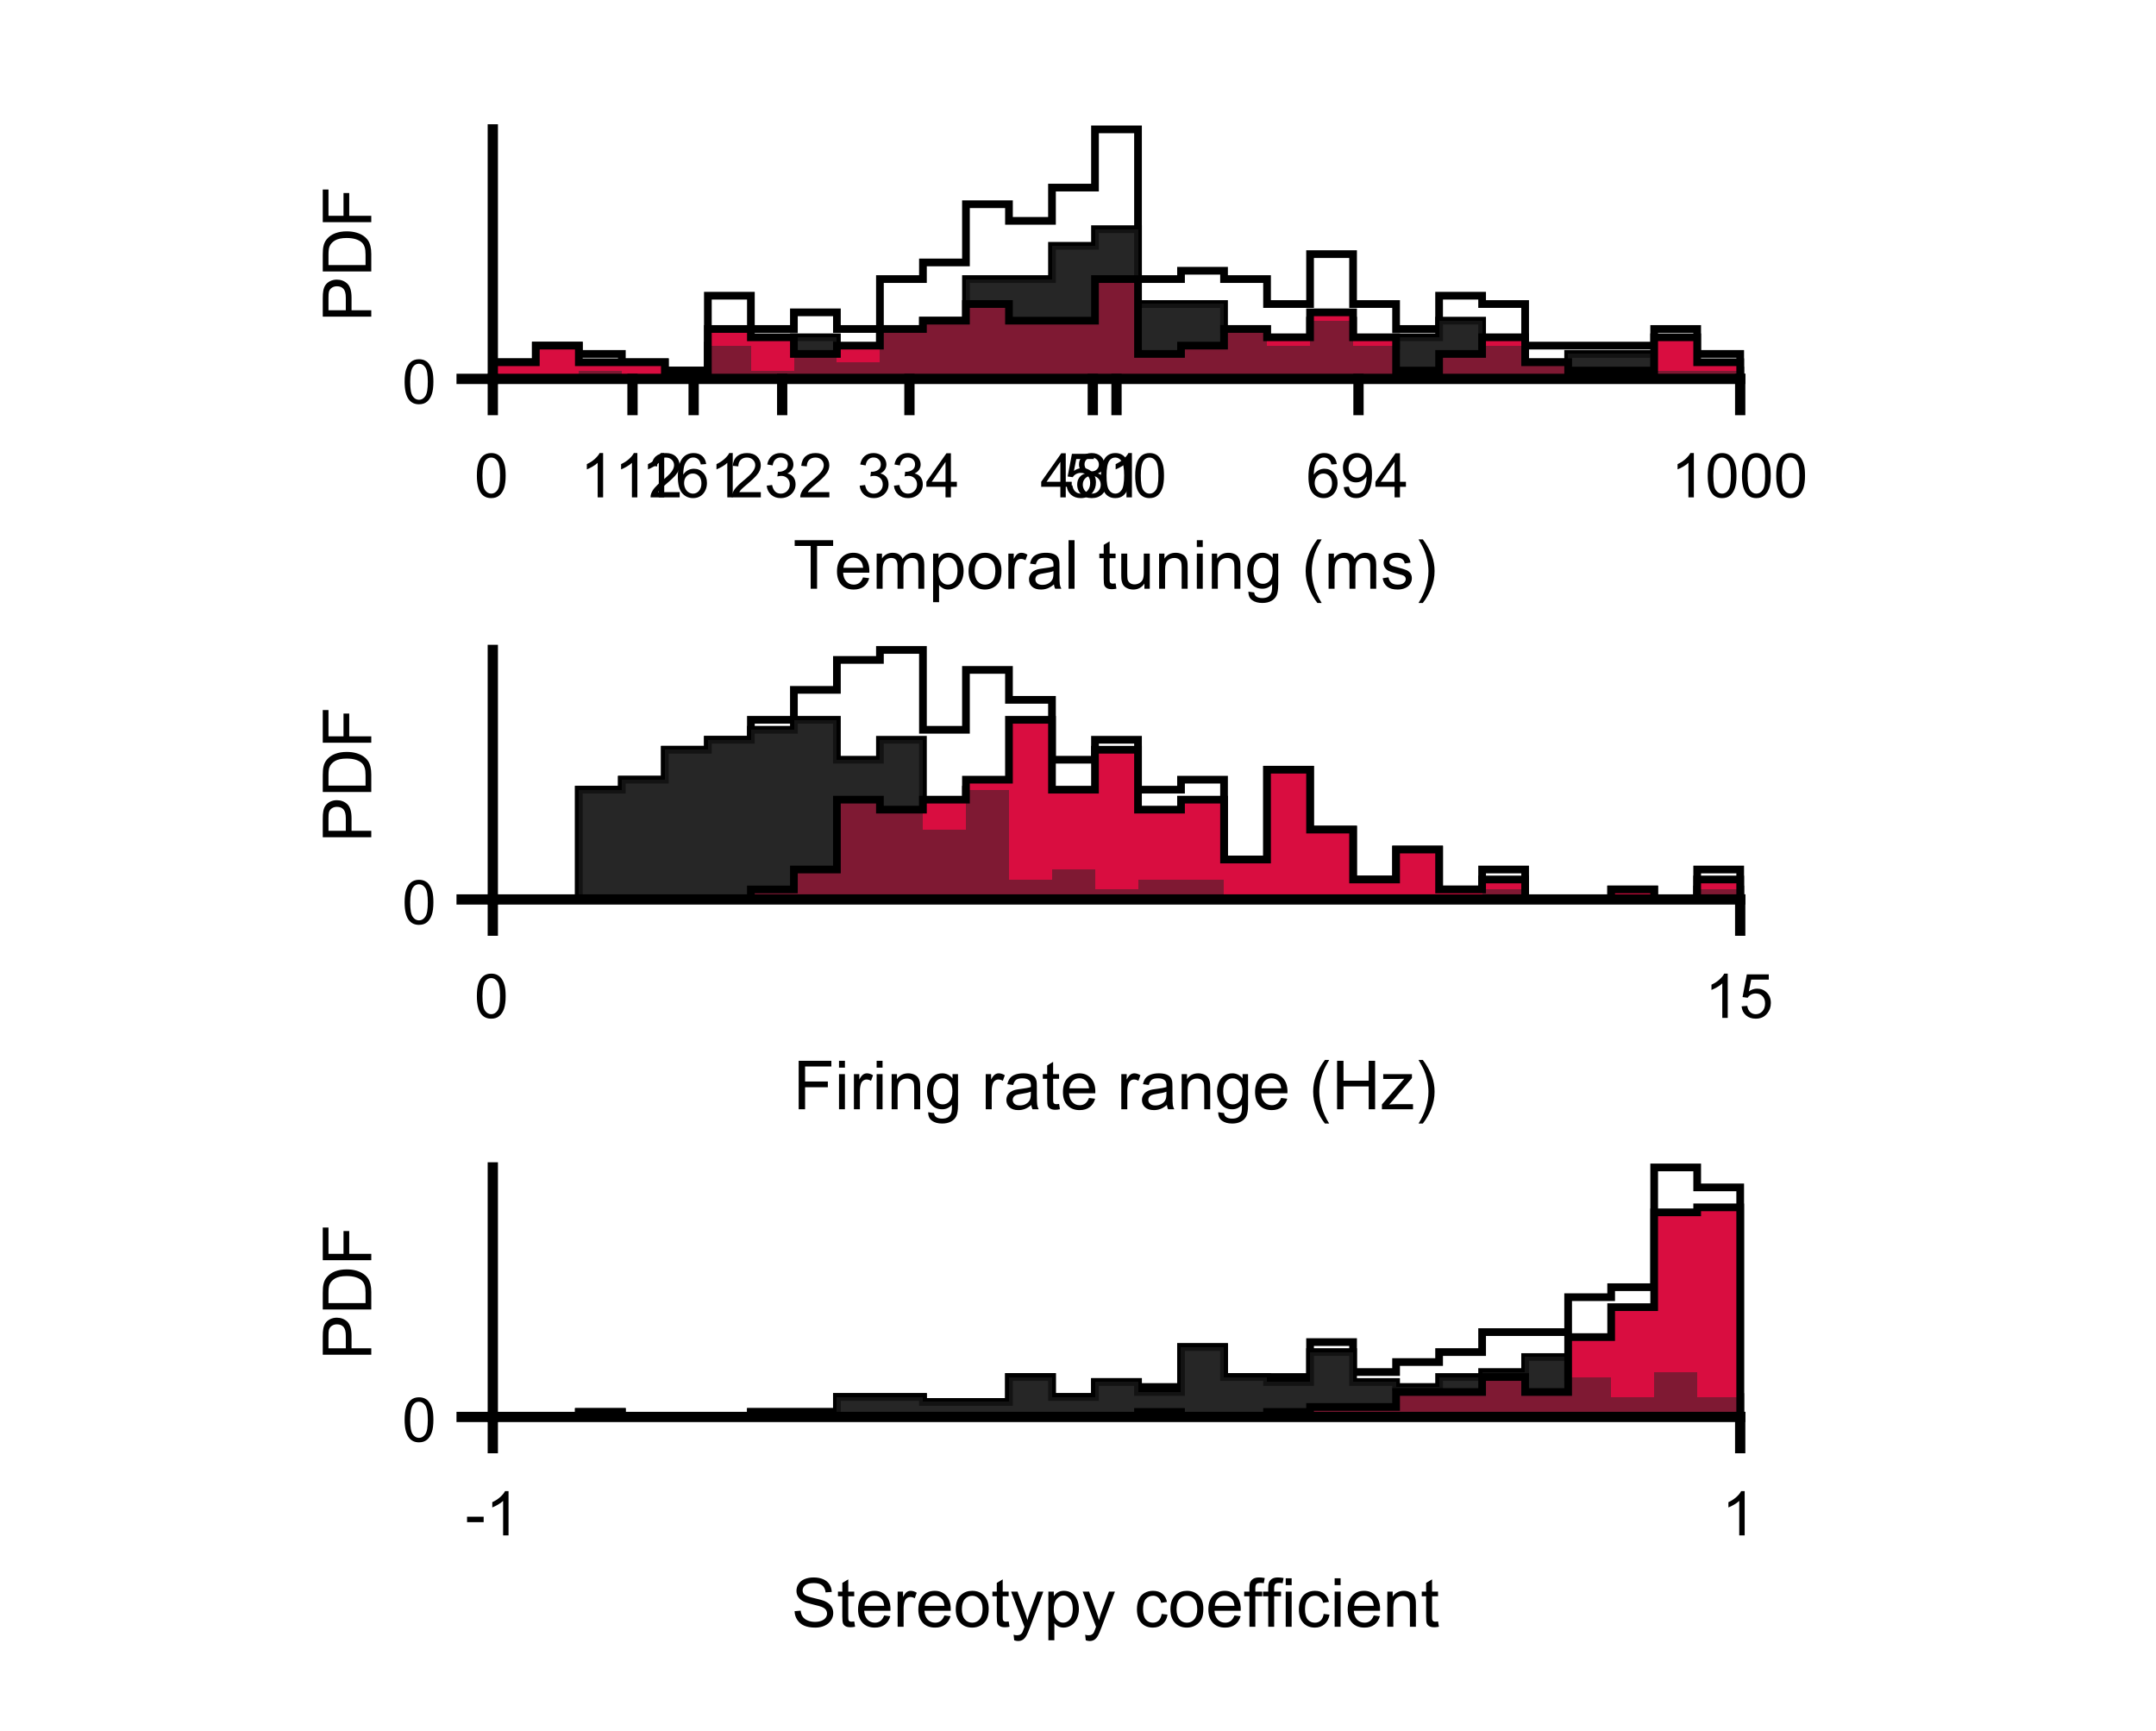 <?xml version="1.0"?>
<!DOCTYPE svg PUBLIC '-//W3C//DTD SVG 1.0//EN'
          'http://www.w3.org/TR/2001/REC-SVG-20010904/DTD/svg10.dtd'>
<svg xmlns:xlink="http://www.w3.org/1999/xlink" style="fill-opacity:1; color-rendering:auto; color-interpolation:auto; text-rendering:auto; stroke:black; stroke-linecap:square; stroke-miterlimit:10; shape-rendering:auto; stroke-opacity:1; fill:black; stroke-dasharray:none; font-weight:normal; stroke-width:1; font-family:'Dialog'; font-style:normal; stroke-linejoin:miter; font-size:12px; stroke-dashoffset:0; image-rendering:auto;" width="700" height="562" xmlns="http://www.w3.org/2000/svg"
><rect width="100%" height="100%" fill="#808080" stroke="none"/><!--Generated by the Batik Graphics2D SVG Generator--><defs id="genericDefs"
  /><g
  ><defs id="defs1"
    ><clipPath clipPathUnits="userSpaceOnUse" id="clipPath1"
      ><path d="M0 0 L700 0 L700 562 L0 562 L0 0 Z"
      /></clipPath
    ></defs
    ><g style="fill:white; stroke:white;"
    ><rect x="0" y="0" width="700" style="clip-path:url(#clipPath1); stroke:none;" height="562"
    /></g
    ><g style="fill:white; text-rendering:optimizeSpeed; color-rendering:optimizeSpeed; image-rendering:optimizeSpeed; shape-rendering:crispEdges; stroke:white; color-interpolation:sRGB;"
    ><rect x="0" width="700" height="562" y="0" style="stroke:none;"
      /><path style="stroke:none;" d="M173.965 123 L173.965 117.6 L160 117.6 L160 123 ZM187.931 123 L187.931 112.2 L173.965 112.2 L173.965 123 ZM201.897 123 L201.897 114.9 L187.931 114.9 L187.931 123 ZM215.862 123 L215.862 117.6 L201.897 117.6 L201.897 123 ZM229.828 123 L229.828 120.3 L215.862 120.3 L215.862 123 ZM243.793 123 L243.793 96 L229.828 96 L229.828 123 ZM257.759 123 L257.759 106.8 L243.793 106.8 L243.793 123 ZM271.724 123 L271.724 101.4 L257.759 101.4 L257.759 123 ZM285.69 123 L285.69 106.8 L271.724 106.8 L271.724 123 ZM299.655 123 L299.655 90.6 L285.69 90.6 L285.69 123 ZM313.621 123 L313.621 85.2 L299.655 85.2 L299.655 123 ZM327.586 123 L327.586 66.3 L313.621 66.3 L313.621 123 ZM341.552 123 L341.552 71.7 L327.586 71.7 L327.586 123 ZM355.517 123 L355.517 60.9 L341.552 60.9 L341.552 123 ZM369.483 123 L369.483 42 L355.517 42 L355.517 123 ZM383.448 123 L383.448 90.6 L369.483 90.6 L369.483 123 ZM397.414 123 L397.414 87.9 L383.448 87.9 L383.448 123 ZM411.379 123 L411.379 90.6 L397.414 90.6 L397.414 123 ZM425.345 123 L425.345 98.7 L411.379 98.7 L411.379 123 ZM439.31 123 L439.31 82.5 L425.345 82.5 L425.345 123 ZM453.276 123 L453.276 98.7 L439.31 98.7 L439.31 123 ZM467.241 123 L467.241 106.8 L453.276 106.8 L453.276 123 ZM481.207 123 L481.207 96 L467.241 96 L467.241 123 ZM495.172 123 L495.172 98.7 L481.207 98.7 L481.207 123 ZM509.138 112.2 L495.172 112.2 L495.172 123 L509.138 123 L523.104 123 L537.069 123 L537.069 112.2 L523.104 112.2 ZM551.034 123 L551.034 106.8 L537.069 106.8 L537.069 123 ZM565 123 L565 114.9 L551.034 114.9 L551.034 123 Z"
    /></g
    ><g style="text-rendering:geometricPrecision; stroke-width:2.5; color-interpolation:linearRGB; color-rendering:optimizeQuality; stroke-linecap:butt; image-rendering:optimizeQuality;"
    ><path d="M160 117.6 L173.965 117.6 L173.965 112.2 L187.931 112.2 L187.931 114.9 L201.897 114.9 L201.897 117.6 L215.862 117.6 L215.862 120.3 L229.828 120.3 L229.828 96 L243.793 96 L243.793 106.8 L257.759 106.8 L257.759 101.4 L271.724 101.4 L271.724 106.8 L285.69 106.8 L285.69 90.6 L299.655 90.6 L299.655 85.2 L313.621 85.2 L313.621 66.3 L327.586 66.3 L327.586 71.7 L341.552 71.7 L341.552 60.9 L355.517 60.9 L355.517 42 L369.483 42 L369.483 90.6 L383.448 90.6 L383.448 87.9 L397.414 87.9 L397.414 90.6 L411.379 90.6 L411.379 98.7 L425.345 98.7 L425.345 82.5 L439.31 82.5 L439.31 98.7 L453.276 98.7 L453.276 106.8 L467.241 106.8 L467.241 96 L481.207 96 L481.207 98.7 L495.172 98.7 L495.172 112.2 L509.138 112.2 L509.138 112.2 L523.104 112.2 L523.104 112.2 L537.069 112.2 L537.069 106.8 L551.034 106.8 L551.034 114.9 L565 114.9 L565 123" style="fill:none; fill-rule:evenodd;"
    /></g
    ><g style="fill:rgb(38,38,38); text-rendering:optimizeSpeed; color-rendering:optimizeSpeed; image-rendering:optimizeSpeed; shape-rendering:crispEdges; stroke:rgb(38,38,38); color-interpolation:sRGB;"
    ><path style="stroke:none;" d="M201.897 123 L201.897 120.3 L187.931 120.3 L187.931 123 ZM243.793 123 L243.793 112.2 L229.828 112.2 L229.828 123 ZM257.759 123 L257.759 120.3 L243.793 120.3 L243.793 123 ZM271.724 123 L271.724 109.5 L257.759 109.5 L257.759 123 ZM285.69 123 L285.69 117.6 L271.724 117.6 L271.724 123 ZM299.655 123 L299.655 106.8 L285.69 106.8 L285.69 123 ZM313.621 123 L313.621 104.1 L299.655 104.1 L299.655 123 ZM327.586 90.6 L313.621 90.6 L313.621 123 L327.586 123 L341.552 123 L341.552 90.6 ZM355.517 123 L355.517 79.8 L341.552 79.8 L341.552 123 ZM369.483 123 L369.483 74.4 L355.517 74.4 L355.517 123 ZM383.448 98.7 L369.483 98.7 L369.483 123 L383.448 123 L397.414 123 L397.414 98.7 ZM411.379 123 L411.379 106.8 L397.414 106.8 L397.414 123 ZM425.345 123 L425.345 112.2 L411.379 112.2 L411.379 123 ZM439.31 123 L439.31 104.1 L425.345 104.1 L425.345 123 ZM453.276 123 L453.276 112.2 L439.31 112.2 L439.31 123 ZM467.241 123 L467.241 109.5 L453.276 109.5 L453.276 123 ZM481.207 123 L481.207 104.1 L467.241 104.1 L467.241 123 ZM495.172 123 L495.172 112.2 L481.207 112.2 L481.207 123 ZM509.138 123 L509.138 117.6 L495.172 117.6 L495.172 123 ZM523.104 114.9 L509.138 114.9 L509.138 123 L523.104 123 L537.069 123 L537.069 114.9 ZM551.034 120.3 L537.069 120.3 L537.069 123 L551.034 123 L565 123 L565 120.3 Z"
    /></g
    ><g style="text-rendering:geometricPrecision; stroke-width:2.5; color-interpolation:linearRGB; color-rendering:optimizeQuality; stroke-linecap:butt; image-rendering:optimizeQuality;"
    ><path d="M160 123 L173.965 123 L173.965 123 L187.931 123 L187.931 120.3 L201.897 120.3 L201.897 123 L215.862 123 L215.862 123 L229.828 123 L229.828 112.2 L243.793 112.2 L243.793 120.3 L257.759 120.3 L257.759 109.5 L271.724 109.5 L271.724 117.6 L285.69 117.6 L285.69 106.8 L299.655 106.8 L299.655 104.1 L313.621 104.1 L313.621 90.6 L327.586 90.6 L327.586 90.6 L341.552 90.6 L341.552 79.8 L355.517 79.8 L355.517 74.4 L369.483 74.4 L369.483 98.7 L383.448 98.7 L383.448 98.7 L397.414 98.7 L397.414 106.8 L411.379 106.8 L411.379 112.2 L425.345 112.2 L425.345 104.1 L439.31 104.1 L439.31 112.2 L453.276 112.2 L453.276 109.5 L467.241 109.5 L467.241 104.1 L481.207 104.1 L481.207 112.2 L495.172 112.2 L495.172 117.6 L509.138 117.6 L509.138 114.9 L523.104 114.9 L523.104 114.9 L537.069 114.9 L537.069 120.3 L551.034 120.3 L551.034 120.3 L565 120.3 L565 123" style="fill:none; fill-rule:evenodd;"
    /></g
    ><g style="fill:rgb(217,13,64); text-rendering:optimizeSpeed; color-rendering:optimizeSpeed; image-rendering:optimizeSpeed; shape-rendering:crispEdges; stroke:rgb(217,13,64); color-interpolation:sRGB;"
    ><path style="stroke:none;" d="M173.965 123 L173.965 117.6 L160 117.6 L160 123 ZM187.931 123 L187.931 112.2 L173.965 112.2 L173.965 123 ZM201.897 117.6 L187.931 117.6 L187.931 123 L201.897 123 L215.862 123 L215.862 117.6 ZM229.828 123 L229.828 120.3 L215.862 120.3 L215.862 123 ZM243.793 123 L243.793 106.8 L229.828 106.8 L229.828 123 ZM257.759 123 L257.759 109.5 L243.793 109.5 L243.793 123 ZM271.724 123 L271.724 114.9 L257.759 114.9 L257.759 123 ZM285.69 123 L285.69 112.2 L271.724 112.2 L271.724 123 ZM299.655 123 L299.655 106.8 L285.69 106.8 L285.69 123 ZM313.621 123 L313.621 104.1 L299.655 104.1 L299.655 123 ZM327.586 123 L327.586 98.7 L313.621 98.7 L313.621 123 ZM341.552 104.1 L327.586 104.1 L327.586 123 L341.552 123 L355.517 123 L355.517 104.1 ZM369.483 123 L369.483 90.6 L355.517 90.6 L355.517 123 ZM383.448 123 L383.448 114.9 L369.483 114.9 L369.483 123 ZM397.414 123 L397.414 112.2 L383.448 112.2 L383.448 123 ZM411.379 123 L411.379 106.8 L397.414 106.8 L397.414 123 ZM425.345 123 L425.345 109.5 L411.379 109.5 L411.379 123 ZM439.31 123 L439.31 101.4 L425.345 101.4 L425.345 123 ZM453.276 123 L453.276 109.5 L439.31 109.5 L439.31 123 ZM467.241 123 L467.241 120.3 L453.276 120.3 L453.276 123 ZM481.207 123 L481.207 114.9 L467.241 114.9 L467.241 123 ZM495.172 123 L495.172 109.5 L481.207 109.5 L481.207 123 ZM509.138 123 L509.138 117.6 L495.172 117.6 L495.172 123 ZM523.104 120.3 L509.138 120.3 L509.138 123 L523.104 123 L537.069 123 L537.069 120.3 ZM551.034 123 L551.034 109.5 L537.069 109.5 L537.069 123 ZM565 123 L565 117.6 L551.034 117.6 L551.034 123 Z"
    /></g
    ><g style="fill-opacity:0.502; fill:rgb(38,38,38); text-rendering:optimizeSpeed; image-rendering:optimizeSpeed; color-rendering:optimizeSpeed; shape-rendering:crispEdges; stroke:rgb(38,38,38); color-interpolation:sRGB; stroke-opacity:0.502;"
    ><path style="stroke:none;" d="M201.897 123 L201.897 120.3 L187.931 120.3 L187.931 123 ZM243.793 123 L243.793 112.2 L229.828 112.2 L229.828 123 ZM257.759 123 L257.759 120.3 L243.793 120.3 L243.793 123 ZM271.724 123 L271.724 109.5 L257.759 109.5 L257.759 123 ZM285.69 123 L285.69 117.6 L271.724 117.6 L271.724 123 ZM299.655 123 L299.655 106.8 L285.69 106.8 L285.69 123 ZM313.621 123 L313.621 104.1 L299.655 104.1 L299.655 123 ZM327.586 90.6 L313.621 90.6 L313.621 123 L327.586 123 L341.552 123 L341.552 90.6 ZM355.517 123 L355.517 79.8 L341.552 79.8 L341.552 123 ZM369.483 123 L369.483 74.4 L355.517 74.4 L355.517 123 ZM383.448 98.7 L369.483 98.7 L369.483 123 L383.448 123 L397.414 123 L397.414 98.7 ZM411.379 123 L411.379 106.8 L397.414 106.8 L397.414 123 ZM425.345 123 L425.345 112.2 L411.379 112.2 L411.379 123 ZM439.31 123 L439.31 104.1 L425.345 104.1 L425.345 123 ZM453.276 123 L453.276 112.2 L439.31 112.2 L439.31 123 ZM467.241 123 L467.241 109.5 L453.276 109.5 L453.276 123 ZM481.207 123 L481.207 104.1 L467.241 104.1 L467.241 123 ZM495.172 123 L495.172 112.2 L481.207 112.2 L481.207 123 ZM509.138 123 L509.138 117.6 L495.172 117.6 L495.172 123 ZM523.104 114.9 L509.138 114.9 L509.138 123 L523.104 123 L537.069 123 L537.069 114.9 ZM551.034 120.3 L537.069 120.3 L537.069 123 L551.034 123 L565 123 L565 120.3 Z"
    /></g
    ><g style="text-rendering:geometricPrecision; stroke-width:2.5; color-interpolation:linearRGB; color-rendering:optimizeQuality; stroke-linecap:butt; image-rendering:optimizeQuality;"
    ><path d="M160 117.6 L173.965 117.6 L173.965 112.2 L187.931 112.2 L187.931 117.6 L201.897 117.6 L201.897 117.6 L215.862 117.6 L215.862 120.3 L229.828 120.3 L229.828 106.8 L243.793 106.8 L243.793 109.5 L257.759 109.5 L257.759 114.9 L271.724 114.9 L271.724 112.2 L285.69 112.2 L285.69 106.8 L299.655 106.8 L299.655 104.1 L313.621 104.1 L313.621 98.7 L327.586 98.7 L327.586 104.1 L341.552 104.1 L341.552 104.1 L355.517 104.1 L355.517 90.6 L369.483 90.6 L369.483 114.9 L383.448 114.9 L383.448 112.2 L397.414 112.2 L397.414 106.8 L411.379 106.8 L411.379 109.5 L425.345 109.5 L425.345 101.4 L439.31 101.4 L439.31 109.5 L453.276 109.5 L453.276 120.3 L467.241 120.3 L467.241 114.9 L481.207 114.9 L481.207 109.5 L495.172 109.5 L495.172 117.6 L509.138 117.6 L509.138 120.3 L523.104 120.3 L523.104 120.3 L537.069 120.3 L537.069 109.5 L551.034 109.5 L551.034 117.6 L565 117.6 L565 123" style="fill:none; fill-rule:evenodd;"
      /><line x1="160" x2="565" y1="123" style="stroke-linecap:square; fill:none; stroke-linejoin:round; stroke-width:3.333;" y2="123"
      /><line x1="160" x2="160" y1="123" style="stroke-linecap:square; fill:none; stroke-linejoin:round; stroke-width:3.333;" y2="133.125"
      /><line x1="205.36" x2="205.36" y1="123" style="stroke-linecap:square; fill:none; stroke-linejoin:round; stroke-width:3.333;" y2="133.125"
      /><line x1="225.205" x2="225.205" y1="123" style="stroke-linecap:square; fill:none; stroke-linejoin:round; stroke-width:3.333;" y2="133.125"
      /><line x1="253.96" x2="253.96" y1="123" style="stroke-linecap:square; fill:none; stroke-linejoin:round; stroke-width:3.333;" y2="133.125"
      /><line x1="295.27" x2="295.27" y1="123" style="stroke-linecap:square; fill:none; stroke-linejoin:round; stroke-width:3.333;" y2="133.125"
      /><line x1="354.805" x2="354.805" y1="123" style="stroke-linecap:square; fill:none; stroke-linejoin:round; stroke-width:3.333;" y2="133.125"
      /><line x1="362.5" x2="362.5" y1="123" style="stroke-linecap:square; fill:none; stroke-linejoin:round; stroke-width:3.333;" y2="133.125"
      /><line x1="441.07" x2="441.07" y1="123" style="stroke-linecap:square; fill:none; stroke-linejoin:round; stroke-width:3.333;" y2="133.125"
      /><line x1="565" x2="565" y1="123" style="stroke-linecap:square; fill:none; stroke-linejoin:round; stroke-width:3.333;" y2="133.125"
    /></g
    ><g transform="translate(160,140.458)" style="font-size:20px; text-rendering:geometricPrecision; color-rendering:optimizeQuality; image-rendering:optimizeQuality; font-family:'SansSerif'; color-interpolation:linearRGB;"
    ><path style="stroke:none;" d="M-5.172 13.938 Q-5.172 11.406 -4.648 9.852 Q-4.125 8.297 -3.094 7.461 Q-2.062 6.625 -0.5 6.625 Q0.656 6.625 1.523 7.086 Q2.391 7.547 2.953 8.422 Q3.516 9.297 3.844 10.555 Q4.172 11.812 4.172 13.938 Q4.172 16.453 3.648 18 Q3.125 19.547 2.102 20.398 Q1.078 21.25 -0.5 21.25 Q-2.578 21.25 -3.75 19.766 Q-5.172 17.969 -5.172 13.938 ZM-3.359 13.938 Q-3.359 17.469 -2.539 18.633 Q-1.719 19.797 -0.5 19.797 Q0.703 19.797 1.531 18.625 Q2.359 17.453 2.359 13.938 Q2.359 10.406 1.531 9.242 Q0.703 8.078 -0.516 8.078 Q-1.734 8.078 -2.453 9.109 Q-3.359 10.406 -3.359 13.938 Z"
    /></g
    ><g transform="translate(205.36,140.458)" style="font-size:20px; text-rendering:geometricPrecision; color-rendering:optimizeQuality; image-rendering:optimizeQuality; font-family:'SansSerif'; color-interpolation:linearRGB;"
    ><path style="stroke:none;" d="M-9.547 21 L-11.312 21 L-11.312 9.797 Q-11.938 10.406 -12.969 11.008 Q-14 11.609 -14.828 11.922 L-14.828 10.219 Q-13.344 9.531 -12.242 8.539 Q-11.141 7.547 -10.688 6.625 L-9.547 6.625 L-9.547 21 ZM1.576 21 L-0.19 21 L-0.19 9.797 Q-0.815 10.406 -1.846 11.008 Q-2.877 11.609 -3.705 11.922 L-3.705 10.219 Q-2.221 9.531 -1.119 8.539 Q-0.018 7.547 0.435 6.625 L1.576 6.625 L1.576 21 ZM15.309 19.312 L15.309 21 L5.856 21 Q5.84 20.359 6.059 19.781 Q6.418 18.812 7.215 17.875 Q8.012 16.938 9.512 15.703 Q11.855 13.797 12.676 12.68 Q13.496 11.562 13.496 10.562 Q13.496 9.516 12.746 8.797 Q11.996 8.078 10.793 8.078 Q9.527 8.078 8.762 8.844 Q7.996 9.609 7.996 10.953 L6.184 10.766 Q6.371 8.75 7.582 7.688 Q8.793 6.625 10.84 6.625 Q12.887 6.625 14.09 7.766 Q15.293 8.906 15.293 10.594 Q15.293 11.453 14.941 12.289 Q14.59 13.125 13.777 14.039 Q12.965 14.953 11.074 16.562 Q9.48 17.891 9.035 18.359 Q8.59 18.828 8.293 19.312 L15.309 19.312 Z"
    /></g
    ><g transform="translate(225.205,140.458)" style="font-size:20px; text-rendering:geometricPrecision; color-rendering:optimizeQuality; image-rendering:optimizeQuality; font-family:'SansSerif'; color-interpolation:linearRGB;"
    ><path style="stroke:none;" d="M-9.547 21 L-11.312 21 L-11.312 9.797 Q-11.938 10.406 -12.969 11.008 Q-14 11.609 -14.828 11.922 L-14.828 10.219 Q-13.344 9.531 -12.242 8.539 Q-11.141 7.547 -10.688 6.625 L-9.547 6.625 L-9.547 21 ZM4.076 10.188 L2.326 10.328 Q2.092 9.297 1.67 8.828 Q0.951 8.062 -0.096 8.062 Q-0.94 8.062 -1.565 8.531 Q-2.393 9.141 -2.877 10.305 Q-3.361 11.469 -3.377 13.609 Q-2.736 12.656 -1.822 12.188 Q-0.908 11.719 0.107 11.719 Q1.857 11.719 3.092 13.008 Q4.326 14.297 4.326 16.344 Q4.326 17.703 3.748 18.859 Q3.17 20.016 2.154 20.633 Q1.139 21.25 -0.158 21.25 Q-2.346 21.25 -3.736 19.633 Q-5.127 18.016 -5.127 14.297 Q-5.127 10.156 -3.596 8.266 Q-2.252 6.625 0.014 6.625 Q1.701 6.625 2.779 7.57 Q3.857 8.516 4.076 10.188 ZM-3.096 16.359 Q-3.096 17.266 -2.713 18.094 Q-2.33 18.922 -1.635 19.359 Q-0.94 19.797 -0.19 19.797 Q0.935 19.797 1.732 18.898 Q2.529 18 2.529 16.453 Q2.529 14.969 1.74 14.117 Q0.951 13.266 -0.252 13.266 Q-1.44 13.266 -2.268 14.117 Q-3.096 14.969 -3.096 16.359 ZM12.699 21 L10.934 21 L10.934 9.797 Q10.309 10.406 9.277 11.008 Q8.246 11.609 7.418 11.922 L7.418 10.219 Q8.902 9.531 10.004 8.539 Q11.105 7.547 11.559 6.625 L12.699 6.625 L12.699 21 Z"
    /></g
    ><g transform="translate(253.96,140.458)" style="font-size:20px; text-rendering:geometricPrecision; color-rendering:optimizeQuality; image-rendering:optimizeQuality; font-family:'SansSerif'; color-interpolation:linearRGB;"
    ><path style="stroke:none;" d="M-6.938 19.312 L-6.938 21 L-16.391 21 Q-16.406 20.359 -16.188 19.781 Q-15.828 18.812 -15.031 17.875 Q-14.234 16.938 -12.734 15.703 Q-10.391 13.797 -9.57 12.68 Q-8.75 11.562 -8.75 10.562 Q-8.75 9.516 -9.5 8.797 Q-10.25 8.078 -11.453 8.078 Q-12.719 8.078 -13.484 8.844 Q-14.25 9.609 -14.25 10.953 L-16.062 10.766 Q-15.875 8.75 -14.664 7.688 Q-13.453 6.625 -11.406 6.625 Q-9.359 6.625 -8.156 7.766 Q-6.953 8.906 -6.953 10.594 Q-6.953 11.453 -7.305 12.289 Q-7.656 13.125 -8.469 14.039 Q-9.281 14.953 -11.172 16.562 Q-12.766 17.891 -13.211 18.359 Q-13.656 18.828 -13.953 19.312 L-6.938 19.312 ZM-5.033 17.219 L-3.283 16.984 Q-2.971 18.484 -2.244 19.141 Q-1.518 19.797 -0.471 19.797 Q0.764 19.797 1.615 18.938 Q2.467 18.078 2.467 16.812 Q2.467 15.594 1.678 14.812 Q0.889 14.031 -0.33 14.031 Q-0.83 14.031 -1.565 14.219 L-1.377 12.672 Q-1.205 12.703 -1.096 12.703 Q0.029 12.703 0.928 12.117 Q1.826 11.531 1.826 10.312 Q1.826 9.344 1.17 8.703 Q0.514 8.062 -0.518 8.062 Q-1.533 8.062 -2.221 8.711 Q-2.908 9.359 -3.096 10.641 L-4.861 10.328 Q-4.533 8.562 -3.393 7.594 Q-2.252 6.625 -0.549 6.625 Q0.623 6.625 1.607 7.125 Q2.592 7.625 3.115 8.5 Q3.639 9.375 3.639 10.344 Q3.639 11.266 3.139 12.031 Q2.639 12.797 1.67 13.25 Q2.936 13.531 3.639 14.461 Q4.342 15.391 4.342 16.766 Q4.342 18.641 2.975 19.945 Q1.607 21.25 -0.486 21.25 Q-2.377 21.25 -3.619 20.125 Q-4.861 19 -5.033 17.219 ZM15.309 19.312 L15.309 21 L5.856 21 Q5.84 20.359 6.059 19.781 Q6.418 18.812 7.215 17.875 Q8.012 16.938 9.512 15.703 Q11.855 13.797 12.676 12.68 Q13.496 11.562 13.496 10.562 Q13.496 9.516 12.746 8.797 Q11.996 8.078 10.793 8.078 Q9.527 8.078 8.762 8.844 Q7.996 9.609 7.996 10.953 L6.184 10.766 Q6.371 8.75 7.582 7.688 Q8.793 6.625 10.84 6.625 Q12.887 6.625 14.09 7.766 Q15.293 8.906 15.293 10.594 Q15.293 11.453 14.941 12.289 Q14.59 13.125 13.777 14.039 Q12.965 14.953 11.074 16.562 Q9.48 17.891 9.035 18.359 Q8.59 18.828 8.293 19.312 L15.309 19.312 Z"
    /></g
    ><g transform="translate(295.27,140.458)" style="font-size:20px; text-rendering:geometricPrecision; color-rendering:optimizeQuality; image-rendering:optimizeQuality; font-family:'SansSerif'; color-interpolation:linearRGB;"
    ><path style="stroke:none;" d="M-16.156 17.219 L-14.406 16.984 Q-14.094 18.484 -13.367 19.141 Q-12.641 19.797 -11.594 19.797 Q-10.359 19.797 -9.508 18.938 Q-8.656 18.078 -8.656 16.812 Q-8.656 15.594 -9.445 14.812 Q-10.234 14.031 -11.453 14.031 Q-11.953 14.031 -12.688 14.219 L-12.5 12.672 Q-12.328 12.703 -12.219 12.703 Q-11.094 12.703 -10.195 12.117 Q-9.297 11.531 -9.297 10.312 Q-9.297 9.344 -9.953 8.703 Q-10.609 8.062 -11.641 8.062 Q-12.656 8.062 -13.344 8.711 Q-14.031 9.359 -14.219 10.641 L-15.984 10.328 Q-15.656 8.562 -14.516 7.594 Q-13.375 6.625 -11.672 6.625 Q-10.5 6.625 -9.516 7.125 Q-8.531 7.625 -8.008 8.5 Q-7.484 9.375 -7.484 10.344 Q-7.484 11.266 -7.984 12.031 Q-8.484 12.797 -9.453 13.25 Q-8.188 13.531 -7.484 14.461 Q-6.781 15.391 -6.781 16.766 Q-6.781 18.641 -8.148 19.945 Q-9.516 21.25 -11.609 21.25 Q-13.5 21.25 -14.742 20.125 Q-15.984 19 -16.156 17.219 ZM-5.033 17.219 L-3.283 16.984 Q-2.971 18.484 -2.244 19.141 Q-1.518 19.797 -0.471 19.797 Q0.764 19.797 1.615 18.938 Q2.467 18.078 2.467 16.812 Q2.467 15.594 1.678 14.812 Q0.889 14.031 -0.33 14.031 Q-0.83 14.031 -1.565 14.219 L-1.377 12.672 Q-1.205 12.703 -1.096 12.703 Q0.029 12.703 0.928 12.117 Q1.826 11.531 1.826 10.312 Q1.826 9.344 1.17 8.703 Q0.514 8.062 -0.518 8.062 Q-1.533 8.062 -2.221 8.711 Q-2.908 9.359 -3.096 10.641 L-4.861 10.328 Q-4.533 8.562 -3.393 7.594 Q-2.252 6.625 -0.549 6.625 Q0.623 6.625 1.607 7.125 Q2.592 7.625 3.115 8.5 Q3.639 9.375 3.639 10.344 Q3.639 11.266 3.139 12.031 Q2.639 12.797 1.67 13.25 Q2.936 13.531 3.639 14.461 Q4.342 15.391 4.342 16.766 Q4.342 18.641 2.975 19.945 Q1.607 21.25 -0.486 21.25 Q-2.377 21.25 -3.619 20.125 Q-4.861 19 -5.033 17.219 ZM11.715 21 L11.715 17.578 L5.496 17.578 L5.496 15.953 L12.027 6.688 L13.465 6.688 L13.465 15.953 L15.402 15.953 L15.402 17.578 L13.465 17.578 L13.465 21 L11.715 21 ZM11.715 15.953 L11.715 9.5 L7.231 15.953 L11.715 15.953 Z"
    /></g
    ><g transform="translate(354.805,140.458)" style="font-size:20px; text-rendering:geometricPrecision; color-rendering:optimizeQuality; image-rendering:optimizeQuality; font-family:'SansSerif'; color-interpolation:linearRGB;"
    ><path style="stroke:none;" d="M-10.531 21 L-10.531 17.578 L-16.75 17.578 L-16.75 15.953 L-10.219 6.688 L-8.781 6.688 L-8.781 15.953 L-6.844 15.953 L-6.844 17.578 L-8.781 17.578 L-8.781 21 L-10.531 21 ZM-10.531 15.953 L-10.531 9.5 L-15.016 15.953 L-10.531 15.953 ZM-2.346 13.234 Q-3.439 12.828 -3.963 12.086 Q-4.486 11.344 -4.486 10.312 Q-4.486 8.75 -3.361 7.688 Q-2.236 6.625 -0.377 6.625 Q1.498 6.625 2.639 7.711 Q3.779 8.797 3.779 10.359 Q3.779 11.359 3.256 12.094 Q2.732 12.828 1.67 13.234 Q2.998 13.672 3.686 14.625 Q4.373 15.578 4.373 16.906 Q4.373 18.75 3.068 20 Q1.764 21.25 -0.346 21.25 Q-2.471 21.25 -3.768 19.992 Q-5.064 18.734 -5.064 16.859 Q-5.064 15.469 -4.354 14.523 Q-3.643 13.578 -2.346 13.234 ZM-2.689 10.25 Q-2.689 11.266 -2.033 11.914 Q-1.377 12.562 -0.346 12.562 Q0.67 12.562 1.326 11.922 Q1.982 11.281 1.982 10.359 Q1.982 9.391 1.31 8.727 Q0.639 8.062 -0.361 8.062 Q-1.361 8.062 -2.025 8.711 Q-2.689 9.359 -2.689 10.25 ZM-3.252 16.875 Q-3.252 17.625 -2.9 18.328 Q-2.549 19.031 -1.846 19.414 Q-1.143 19.797 -0.33 19.797 Q0.935 19.797 1.756 18.984 Q2.576 18.172 2.576 16.922 Q2.576 15.656 1.732 14.828 Q0.889 14 -0.393 14 Q-1.627 14 -2.439 14.82 Q-3.252 15.641 -3.252 16.875 ZM12.699 21 L10.934 21 L10.934 9.797 Q10.309 10.406 9.277 11.008 Q8.246 11.609 7.418 11.922 L7.418 10.219 Q8.902 9.531 10.004 8.539 Q11.105 7.547 11.559 6.625 L12.699 6.625 L12.699 21 Z"
    /></g
    ><g transform="translate(362.5,140.458)" style="font-size:20px; text-rendering:geometricPrecision; color-rendering:optimizeQuality; image-rendering:optimizeQuality; font-family:'SansSerif'; color-interpolation:linearRGB;"
    ><path style="stroke:none;" d="M-16.172 17.25 L-14.328 17.094 Q-14.125 18.438 -13.375 19.117 Q-12.625 19.797 -11.562 19.797 Q-10.297 19.797 -9.422 18.844 Q-8.547 17.891 -8.547 16.297 Q-8.547 14.797 -9.391 13.93 Q-10.234 13.062 -11.594 13.062 Q-12.453 13.062 -13.133 13.445 Q-13.812 13.828 -14.203 14.453 L-15.859 14.234 L-14.469 6.875 L-7.344 6.875 L-7.344 8.562 L-13.062 8.562 L-13.828 12.406 Q-12.547 11.5 -11.125 11.5 Q-9.25 11.5 -7.961 12.805 Q-6.672 14.109 -6.672 16.141 Q-6.672 18.094 -7.812 19.5 Q-9.188 21.25 -11.562 21.25 Q-13.516 21.25 -14.758 20.156 Q-16 19.062 -16.172 17.25 ZM-5.049 13.938 Q-5.049 11.406 -4.525 9.852 Q-4.002 8.297 -2.971 7.461 Q-1.94 6.625 -0.377 6.625 Q0.779 6.625 1.647 7.086 Q2.514 7.547 3.076 8.422 Q3.639 9.297 3.967 10.555 Q4.295 11.812 4.295 13.938 Q4.295 16.453 3.772 18 Q3.248 19.547 2.225 20.398 Q1.201 21.25 -0.377 21.25 Q-2.455 21.25 -3.627 19.766 Q-5.049 17.969 -5.049 13.938 ZM-3.236 13.938 Q-3.236 17.469 -2.416 18.633 Q-1.596 19.797 -0.377 19.797 Q0.826 19.797 1.654 18.625 Q2.482 17.453 2.482 13.938 Q2.482 10.406 1.654 9.242 Q0.826 8.078 -0.393 8.078 Q-1.611 8.078 -2.33 9.109 Q-3.236 10.406 -3.236 13.938 ZM6.074 13.938 Q6.074 11.406 6.598 9.852 Q7.121 8.297 8.152 7.461 Q9.184 6.625 10.746 6.625 Q11.902 6.625 12.77 7.086 Q13.637 7.547 14.199 8.422 Q14.762 9.297 15.09 10.555 Q15.418 11.812 15.418 13.938 Q15.418 16.453 14.895 18 Q14.371 19.547 13.348 20.398 Q12.324 21.25 10.746 21.25 Q8.668 21.25 7.496 19.766 Q6.074 17.969 6.074 13.938 ZM7.887 13.938 Q7.887 17.469 8.707 18.633 Q9.527 19.797 10.746 19.797 Q11.949 19.797 12.777 18.625 Q13.605 17.453 13.605 13.938 Q13.605 10.406 12.777 9.242 Q11.949 8.078 10.73 8.078 Q9.512 8.078 8.793 9.109 Q7.887 10.406 7.887 13.938 Z"
    /></g
    ><g transform="translate(441.07,140.458)" style="font-size:20px; text-rendering:geometricPrecision; color-rendering:optimizeQuality; image-rendering:optimizeQuality; font-family:'SansSerif'; color-interpolation:linearRGB;"
    ><path style="stroke:none;" d="M-7.047 10.188 L-8.797 10.328 Q-9.031 9.297 -9.453 8.828 Q-10.172 8.062 -11.219 8.062 Q-12.062 8.062 -12.688 8.531 Q-13.516 9.141 -14 10.305 Q-14.484 11.469 -14.5 13.609 Q-13.859 12.656 -12.945 12.188 Q-12.031 11.719 -11.016 11.719 Q-9.266 11.719 -8.031 13.008 Q-6.797 14.297 -6.797 16.344 Q-6.797 17.703 -7.375 18.859 Q-7.953 20.016 -8.969 20.633 Q-9.984 21.25 -11.281 21.25 Q-13.469 21.25 -14.859 19.633 Q-16.25 18.016 -16.25 14.297 Q-16.25 10.156 -14.719 8.266 Q-13.375 6.625 -11.109 6.625 Q-9.422 6.625 -8.344 7.57 Q-7.266 8.516 -7.047 10.188 ZM-14.219 16.359 Q-14.219 17.266 -13.836 18.094 Q-13.453 18.922 -12.758 19.359 Q-12.062 19.797 -11.312 19.797 Q-10.188 19.797 -9.391 18.898 Q-8.594 18 -8.594 16.453 Q-8.594 14.969 -9.383 14.117 Q-10.172 13.266 -11.375 13.266 Q-12.562 13.266 -13.391 14.117 Q-14.219 14.969 -14.219 16.359 ZM-4.783 17.688 L-3.096 17.531 Q-2.877 18.719 -2.275 19.258 Q-1.674 19.797 -0.721 19.797 Q0.092 19.797 0.701 19.43 Q1.31 19.062 1.701 18.438 Q2.092 17.812 2.357 16.758 Q2.623 15.703 2.623 14.609 Q2.623 14.5 2.607 14.266 Q2.076 15.094 1.17 15.617 Q0.264 16.141 -0.815 16.141 Q-2.58 16.141 -3.814 14.852 Q-5.049 13.562 -5.049 11.453 Q-5.049 9.281 -3.76 7.953 Q-2.471 6.625 -0.549 6.625 Q0.857 6.625 2.014 7.375 Q3.17 8.125 3.772 9.516 Q4.373 10.906 4.373 13.547 Q4.373 16.297 3.772 17.922 Q3.17 19.547 1.998 20.398 Q0.826 21.25 -0.752 21.25 Q-2.439 21.25 -3.502 20.312 Q-4.564 19.375 -4.783 17.688 ZM2.42 11.375 Q2.42 9.859 1.615 8.969 Q0.81 8.078 -0.33 8.078 Q-1.502 8.078 -2.369 9.039 Q-3.236 10 -3.236 11.516 Q-3.236 12.891 -2.416 13.742 Q-1.596 14.594 -0.377 14.594 Q0.842 14.594 1.631 13.742 Q2.42 12.891 2.42 11.375 ZM11.715 21 L11.715 17.578 L5.496 17.578 L5.496 15.953 L12.027 6.688 L13.465 6.688 L13.465 15.953 L15.402 15.953 L15.402 17.578 L13.465 17.578 L13.465 21 L11.715 21 ZM11.715 15.953 L11.715 9.5 L7.231 15.953 L11.715 15.953 Z"
    /></g
    ><g transform="translate(565,140.458)" style="font-size:20px; text-rendering:geometricPrecision; color-rendering:optimizeQuality; image-rendering:optimizeQuality; font-family:'SansSerif'; color-interpolation:linearRGB;"
    ><path style="stroke:none;" d="M-15.047 21 L-16.812 21 L-16.812 9.797 Q-17.438 10.406 -18.469 11.008 Q-19.5 11.609 -20.328 11.922 L-20.328 10.219 Q-18.844 9.531 -17.742 8.539 Q-16.641 7.547 -16.188 6.625 L-15.047 6.625 L-15.047 21 ZM-10.549 13.938 Q-10.549 11.406 -10.025 9.852 Q-9.502 8.297 -8.471 7.461 Q-7.439 6.625 -5.877 6.625 Q-4.721 6.625 -3.853 7.086 Q-2.986 7.547 -2.424 8.422 Q-1.861 9.297 -1.533 10.555 Q-1.205 11.812 -1.205 13.938 Q-1.205 16.453 -1.728 18 Q-2.252 19.547 -3.275 20.398 Q-4.299 21.25 -5.877 21.25 Q-7.955 21.25 -9.127 19.766 Q-10.549 17.969 -10.549 13.938 ZM-8.736 13.938 Q-8.736 17.469 -7.916 18.633 Q-7.096 19.797 -5.877 19.797 Q-4.674 19.797 -3.846 18.625 Q-3.018 17.453 -3.018 13.938 Q-3.018 10.406 -3.846 9.242 Q-4.674 8.078 -5.893 8.078 Q-7.111 8.078 -7.83 9.109 Q-8.736 10.406 -8.736 13.938 ZM0.574 13.938 Q0.574 11.406 1.098 9.852 Q1.621 8.297 2.652 7.461 Q3.684 6.625 5.246 6.625 Q6.402 6.625 7.269 7.086 Q8.137 7.547 8.699 8.422 Q9.262 9.297 9.59 10.555 Q9.918 11.812 9.918 13.938 Q9.918 16.453 9.395 18 Q8.871 19.547 7.848 20.398 Q6.824 21.25 5.246 21.25 Q3.168 21.25 1.996 19.766 Q0.574 17.969 0.574 13.938 ZM2.387 13.938 Q2.387 17.469 3.207 18.633 Q4.027 19.797 5.246 19.797 Q6.449 19.797 7.277 18.625 Q8.105 17.453 8.105 13.938 Q8.105 10.406 7.277 9.242 Q6.449 8.078 5.231 8.078 Q4.012 8.078 3.293 9.109 Q2.387 10.406 2.387 13.938 ZM11.697 13.938 Q11.697 11.406 12.221 9.852 Q12.744 8.297 13.775 7.461 Q14.807 6.625 16.369 6.625 Q17.525 6.625 18.393 7.086 Q19.26 7.547 19.822 8.422 Q20.385 9.297 20.713 10.555 Q21.041 11.812 21.041 13.938 Q21.041 16.453 20.518 18 Q19.994 19.547 18.971 20.398 Q17.947 21.25 16.369 21.25 Q14.291 21.25 13.119 19.766 Q11.697 17.969 11.697 13.938 ZM13.51 13.938 Q13.51 17.469 14.33 18.633 Q15.15 19.797 16.369 19.797 Q17.572 19.797 18.4 18.625 Q19.229 17.453 19.229 13.938 Q19.229 10.406 18.4 9.242 Q17.572 8.078 16.354 8.078 Q15.135 8.078 14.416 9.109 Q13.51 10.406 13.51 13.938 Z"
    /></g
    ><g transform="translate(362.5,168.125)" style="font-size:22px; text-rendering:geometricPrecision; color-rendering:optimizeQuality; image-rendering:optimizeQuality; font-family:'SansSerif'; color-interpolation:linearRGB;"
    ><path style="stroke:none;" d="M-99.297 23 L-99.297 9.109 L-104.484 9.109 L-104.484 7.25 L-92 7.25 L-92 9.109 L-97.219 9.109 L-97.219 23 L-99.297 23 ZM-82.296 19.328 L-80.296 19.578 Q-80.78 21.328 -82.054 22.297 Q-83.327 23.266 -85.327 23.266 Q-87.827 23.266 -89.288 21.719 Q-90.749 20.172 -90.749 17.391 Q-90.749 14.516 -89.272 12.922 Q-87.796 11.328 -85.421 11.328 Q-83.14 11.328 -81.686 12.891 Q-80.233 14.453 -80.233 17.281 Q-80.233 17.453 -80.249 17.797 L-88.765 17.797 Q-88.655 19.672 -87.694 20.672 Q-86.733 21.672 -85.311 21.672 Q-84.249 21.672 -83.499 21.109 Q-82.749 20.547 -82.296 19.328 ZM-88.655 16.203 L-82.28 16.203 Q-82.405 14.766 -83.015 14.047 Q-83.936 12.922 -85.405 12.922 Q-86.733 12.922 -87.64 13.812 Q-88.546 14.703 -88.655 16.203 ZM-77.873 23 L-77.873 11.594 L-76.139 11.594 L-76.139 13.188 Q-75.607 12.359 -74.717 11.844 Q-73.826 11.328 -72.686 11.328 Q-71.42 11.328 -70.607 11.859 Q-69.795 12.391 -69.467 13.328 Q-68.107 11.328 -65.936 11.328 Q-64.248 11.328 -63.334 12.273 Q-62.42 13.219 -62.42 15.172 L-62.42 23 L-64.342 23 L-64.342 15.812 Q-64.342 14.656 -64.529 14.141 Q-64.717 13.625 -65.209 13.32 Q-65.701 13.016 -66.373 13.016 Q-67.576 13.016 -68.373 13.812 Q-69.17 14.609 -69.17 16.375 L-69.17 23 L-71.092 23 L-71.092 15.594 Q-71.092 14.297 -71.568 13.656 Q-72.045 13.016 -73.123 13.016 Q-73.936 13.016 -74.631 13.445 Q-75.326 13.875 -75.631 14.695 Q-75.936 15.516 -75.936 17.078 L-75.936 23 L-77.873 23 ZM-59.547 27.375 L-59.547 11.594 L-57.781 11.594 L-57.781 13.078 Q-57.172 12.203 -56.383 11.766 Q-55.594 11.328 -54.484 11.328 Q-53.016 11.328 -51.898 12.086 Q-50.781 12.844 -50.211 14.211 Q-49.641 15.578 -49.641 17.203 Q-49.641 18.953 -50.273 20.359 Q-50.906 21.766 -52.102 22.516 Q-53.297 23.266 -54.625 23.266 Q-55.578 23.266 -56.352 22.852 Q-57.125 22.438 -57.609 21.812 L-57.609 27.375 L-59.547 27.375 ZM-57.797 17.359 Q-57.797 19.562 -56.906 20.617 Q-56.016 21.672 -54.75 21.672 Q-53.453 21.672 -52.539 20.578 Q-51.625 19.484 -51.625 17.203 Q-51.625 15.016 -52.523 13.93 Q-53.422 12.844 -54.656 12.844 Q-55.891 12.844 -56.844 14 Q-57.797 15.156 -57.797 17.359 ZM-48.03 17.297 Q-48.03 14.125 -46.265 12.594 Q-44.796 11.328 -42.687 11.328 Q-40.327 11.328 -38.835 12.875 Q-37.343 14.422 -37.343 17.141 Q-37.343 19.344 -38.007 20.602 Q-38.671 21.859 -39.929 22.562 Q-41.187 23.266 -42.687 23.266 Q-45.077 23.266 -46.554 21.727 Q-48.03 20.188 -48.03 17.297 ZM-46.046 17.297 Q-46.046 19.484 -45.093 20.578 Q-44.14 21.672 -42.687 21.672 Q-41.249 21.672 -40.288 20.57 Q-39.327 19.469 -39.327 17.234 Q-39.327 15.109 -40.288 14.023 Q-41.249 12.938 -42.687 12.938 Q-44.14 12.938 -45.093 14.023 Q-46.046 15.109 -46.046 17.297 ZM-35.107 23 L-35.107 11.594 L-33.357 11.594 L-33.357 13.328 Q-32.701 12.109 -32.131 11.719 Q-31.561 11.328 -30.889 11.328 Q-29.904 11.328 -28.904 11.953 L-29.561 13.75 Q-30.279 13.328 -30.982 13.328 Q-31.623 13.328 -32.123 13.711 Q-32.623 14.094 -32.842 14.766 Q-33.17 15.797 -33.17 17.031 L-33.17 23 L-35.107 23 ZM-20.312 21.594 Q-21.375 22.5 -22.375 22.883 Q-23.375 23.266 -24.516 23.266 Q-26.391 23.266 -27.398 22.344 Q-28.406 21.422 -28.406 19.984 Q-28.406 19.156 -28.023 18.461 Q-27.641 17.766 -27.023 17.352 Q-26.406 16.938 -25.641 16.719 Q-25.062 16.562 -23.922 16.422 Q-21.578 16.141 -20.469 15.766 Q-20.453 15.359 -20.453 15.25 Q-20.453 14.078 -21 13.594 Q-21.75 12.938 -23.203 12.938 Q-24.578 12.938 -25.227 13.414 Q-25.875 13.891 -26.188 15.109 L-28.078 14.844 Q-27.812 13.625 -27.227 12.883 Q-26.641 12.141 -25.523 11.734 Q-24.406 11.328 -22.922 11.328 Q-21.469 11.328 -20.555 11.672 Q-19.641 12.016 -19.211 12.539 Q-18.781 13.062 -18.609 13.859 Q-18.516 14.359 -18.516 15.641 L-18.516 18.219 Q-18.516 20.922 -18.391 21.633 Q-18.266 22.344 -17.906 23 L-19.922 23 Q-20.219 22.391 -20.312 21.594 ZM-20.469 17.281 Q-21.516 17.703 -23.625 18 Q-24.812 18.172 -25.312 18.391 Q-25.812 18.609 -26.078 19.023 Q-26.344 19.438 -26.344 19.938 Q-26.344 20.719 -25.758 21.234 Q-25.172 21.75 -24.047 21.75 Q-22.922 21.75 -22.055 21.258 Q-21.188 20.766 -20.781 19.922 Q-20.469 19.266 -20.469 17.984 L-20.469 17.281 ZM-15.562 23 L-15.562 7.25 L-13.624 7.25 L-13.624 23 L-15.562 23 ZM-0.296 21.266 L-0.015 22.984 Q-0.827 23.156 -1.483 23.156 Q-2.53 23.156 -3.108 22.82 Q-3.687 22.484 -3.921 21.945 Q-4.155 21.406 -4.155 19.656 L-4.155 13.094 L-5.577 13.094 L-5.577 11.594 L-4.155 11.594 L-4.155 8.766 L-2.233 7.609 L-2.233 11.594 L-0.296 11.594 L-0.296 13.094 L-2.233 13.094 L-2.233 19.766 Q-2.233 20.594 -2.132 20.828 Q-2.03 21.062 -1.804 21.203 Q-1.577 21.344 -1.14 21.344 Q-0.827 21.344 -0.296 21.266 ZM9.066 23 L9.066 21.328 Q7.738 23.266 5.457 23.266 Q4.441 23.266 3.566 22.875 Q2.691 22.484 2.269 21.898 Q1.848 21.312 1.676 20.469 Q1.551 19.891 1.551 18.656 L1.551 11.594 L3.488 11.594 L3.488 17.922 Q3.488 19.438 3.598 19.953 Q3.785 20.719 4.379 21.156 Q4.973 21.594 5.832 21.594 Q6.707 21.594 7.473 21.148 Q8.238 20.703 8.551 19.938 Q8.863 19.172 8.863 17.703 L8.863 11.594 L10.801 11.594 L10.801 23 L9.066 23 ZM13.833 23 L13.833 11.594 L15.567 11.594 L15.567 13.219 Q16.833 11.328 19.208 11.328 Q20.239 11.328 21.099 11.703 Q21.958 12.078 22.388 12.68 Q22.817 13.281 22.989 14.109 Q23.099 14.641 23.099 15.984 L23.099 23 L21.161 23 L21.161 16.062 Q21.161 14.875 20.942 14.289 Q20.724 13.703 20.145 13.359 Q19.567 13.016 18.786 13.016 Q17.552 13.016 16.661 13.797 Q15.771 14.578 15.771 16.766 L15.771 23 L13.833 23 ZM26.084 9.469 L26.084 7.25 L28.006 7.25 L28.006 9.469 L26.084 9.469 ZM26.084 23 L26.084 11.594 L28.006 11.594 L28.006 23 L26.084 23 ZM30.956 23 L30.956 11.594 L32.69 11.594 L32.69 13.219 Q33.956 11.328 36.331 11.328 Q37.362 11.328 38.222 11.703 Q39.081 12.078 39.511 12.68 Q39.94 13.281 40.112 14.109 Q40.222 14.641 40.222 15.984 L40.222 23 L38.284 23 L38.284 16.062 Q38.284 14.875 38.065 14.289 Q37.847 13.703 37.269 13.359 Q36.69 13.016 35.909 13.016 Q34.675 13.016 33.784 13.797 Q32.894 14.578 32.894 16.766 L32.894 23 L30.956 23 ZM42.832 23.953 L44.707 24.219 Q44.832 25.094 45.363 25.5 Q46.082 26.031 47.332 26.031 Q48.676 26.031 49.41 25.492 Q50.145 24.953 50.395 23.984 Q50.551 23.391 50.535 21.5 Q49.27 23 47.379 23 Q45.02 23 43.73 21.305 Q42.441 19.609 42.441 17.234 Q42.441 15.594 43.035 14.219 Q43.629 12.844 44.754 12.086 Q45.879 11.328 47.395 11.328 Q49.41 11.328 50.723 12.969 L50.723 11.594 L52.504 11.594 L52.504 21.453 Q52.504 24.125 51.957 25.234 Q51.41 26.344 50.238 26.984 Q49.066 27.625 47.348 27.625 Q45.301 27.625 44.043 26.711 Q42.785 25.797 42.832 23.953 ZM44.441 17.094 Q44.441 19.344 45.332 20.375 Q46.223 21.406 47.566 21.406 Q48.895 21.406 49.793 20.375 Q50.691 19.344 50.691 17.156 Q50.691 15.062 49.762 14 Q48.832 12.938 47.535 12.938 Q46.238 12.938 45.34 13.984 Q44.441 15.031 44.441 17.094 ZM65.227 27.625 Q63.633 25.609 62.523 22.906 Q61.414 20.203 61.414 17.297 Q61.414 14.734 62.242 12.391 Q63.211 9.672 65.227 6.984 L66.617 6.984 Q65.32 9.219 64.898 10.172 Q64.242 11.656 63.867 13.266 Q63.398 15.281 63.398 17.312 Q63.398 22.469 66.617 27.625 L65.227 27.625 ZM68.865 23 L68.865 11.594 L70.6 11.594 L70.6 13.188 Q71.131 12.359 72.022 11.844 Q72.912 11.328 74.053 11.328 Q75.318 11.328 76.131 11.859 Q76.943 12.391 77.272 13.328 Q78.631 11.328 80.803 11.328 Q82.49 11.328 83.404 12.273 Q84.318 13.219 84.318 15.172 L84.318 23 L82.397 23 L82.397 15.812 Q82.397 14.656 82.209 14.141 Q82.022 13.625 81.529 13.32 Q81.037 13.016 80.365 13.016 Q79.162 13.016 78.365 13.812 Q77.568 14.609 77.568 16.375 L77.568 23 L75.647 23 L75.647 15.594 Q75.647 14.297 75.17 13.656 Q74.693 13.016 73.615 13.016 Q72.803 13.016 72.107 13.445 Q71.412 13.875 71.107 14.695 Q70.803 15.516 70.803 17.078 L70.803 23 L68.865 23 ZM86.41 19.594 L88.332 19.297 Q88.488 20.438 89.223 21.055 Q89.957 21.672 91.285 21.672 Q92.613 21.672 93.262 21.125 Q93.91 20.578 93.91 19.859 Q93.91 19.203 93.332 18.828 Q92.941 18.562 91.363 18.172 Q89.223 17.625 88.402 17.234 Q87.582 16.844 87.16 16.148 Q86.738 15.453 86.738 14.625 Q86.738 13.859 87.09 13.211 Q87.441 12.562 88.035 12.125 Q88.488 11.797 89.269 11.562 Q90.051 11.328 90.941 11.328 Q92.285 11.328 93.301 11.719 Q94.316 12.109 94.801 12.766 Q95.285 13.422 95.457 14.531 L93.566 14.797 Q93.441 13.906 92.824 13.414 Q92.207 12.922 91.082 12.922 Q89.738 12.922 89.176 13.359 Q88.613 13.797 88.613 14.391 Q88.613 14.766 88.848 15.078 Q89.082 15.391 89.582 15.594 Q89.879 15.688 91.285 16.078 Q93.348 16.625 94.16 16.977 Q94.973 17.328 95.434 17.992 Q95.894 18.656 95.894 19.641 Q95.894 20.609 95.332 21.469 Q94.769 22.328 93.699 22.797 Q92.629 23.266 91.285 23.266 Q89.066 23.266 87.902 22.336 Q86.738 21.406 86.41 19.594 ZM99.457 27.625 L98.066 27.625 Q101.285 22.469 101.285 17.312 Q101.285 15.281 100.816 13.297 Q100.457 11.688 99.801 10.203 Q99.379 9.234 98.066 6.984 L99.457 6.984 Q101.473 9.672 102.441 12.391 Q103.269 14.734 103.269 17.297 Q103.269 20.203 102.16 22.906 Q101.051 25.609 99.457 27.625 Z"
    /></g
    ><g style="text-rendering:geometricPrecision; stroke-width:3.333; color-interpolation:linearRGB; color-rendering:optimizeQuality; image-rendering:optimizeQuality; stroke-linejoin:round;"
    ><line y2="42" style="fill:none;" x1="160" x2="160" y1="123"
      /><line y2="123" style="fill:none;" x1="160" x2="149.875" y1="123"
    /></g
    ><g transform="translate(142.542,123)" style="font-size:20px; text-rendering:geometricPrecision; color-rendering:optimizeQuality; image-rendering:optimizeQuality; font-family:'SansSerif'; color-interpolation:linearRGB;"
    ><path style="stroke:none;" d="M-11.172 0.938 Q-11.172 -1.594 -10.648 -3.148 Q-10.125 -4.703 -9.094 -5.539 Q-8.062 -6.375 -6.5 -6.375 Q-5.344 -6.375 -4.477 -5.914 Q-3.609 -5.453 -3.047 -4.578 Q-2.484 -3.703 -2.156 -2.445 Q-1.828 -1.188 -1.828 0.938 Q-1.828 3.453 -2.352 5 Q-2.875 6.547 -3.898 7.398 Q-4.922 8.25 -6.5 8.25 Q-8.578 8.25 -9.75 6.766 Q-11.172 4.969 -11.172 0.938 ZM-9.359 0.938 Q-9.359 4.469 -8.539 5.633 Q-7.719 6.797 -6.5 6.797 Q-5.297 6.797 -4.469 5.625 Q-3.641 4.453 -3.641 0.938 Q-3.641 -2.594 -4.469 -3.758 Q-5.297 -4.922 -6.516 -4.922 Q-7.734 -4.922 -8.453 -3.891 Q-9.359 -2.594 -9.359 0.938 Z"
    /></g
    ><g transform="translate(125.542,82.5) rotate(-90)" style="font-size:22px; text-rendering:geometricPrecision; color-rendering:optimizeQuality; image-rendering:optimizeQuality; font-family:'SansSerif'; color-interpolation:linearRGB;"
    ><path style="stroke:none;" d="M-20.297 -5 L-20.297 -20.75 L-14.359 -20.75 Q-12.797 -20.75 -11.969 -20.594 Q-10.812 -20.406 -10.023 -19.859 Q-9.234 -19.312 -8.758 -18.336 Q-8.281 -17.359 -8.281 -16.188 Q-8.281 -14.188 -9.562 -12.797 Q-10.844 -11.406 -14.172 -11.406 L-18.219 -11.406 L-18.219 -5 L-20.297 -5 ZM-18.219 -13.266 L-14.141 -13.266 Q-12.125 -13.266 -11.281 -14.016 Q-10.438 -14.766 -10.438 -16.125 Q-10.438 -17.125 -10.93 -17.828 Q-11.422 -18.531 -12.25 -18.75 Q-12.766 -18.891 -14.188 -18.891 L-18.219 -18.891 L-18.219 -13.266 ZM-5.623 -5 L-5.623 -20.75 L-0.201 -20.75 Q1.627 -20.75 2.596 -20.516 Q3.955 -20.219 4.908 -19.391 Q6.158 -18.344 6.775 -16.703 Q7.393 -15.062 7.393 -12.953 Q7.393 -11.172 6.971 -9.781 Q6.549 -8.391 5.893 -7.484 Q5.236 -6.578 4.463 -6.055 Q3.689 -5.531 2.588 -5.266 Q1.486 -5 0.049 -5 L-5.623 -5 ZM-3.545 -6.859 L-0.185 -6.859 Q1.377 -6.859 2.26 -7.148 Q3.143 -7.438 3.674 -7.969 Q4.408 -8.703 4.822 -9.953 Q5.236 -11.203 5.236 -13 Q5.236 -15.469 4.432 -16.789 Q3.627 -18.109 2.455 -18.562 Q1.627 -18.891 -0.232 -18.891 L-3.545 -18.891 L-3.545 -6.859 ZM10.374 -5 L10.374 -20.75 L20.983 -20.75 L20.983 -18.891 L12.452 -18.891 L12.452 -14.016 L19.843 -14.016 L19.843 -12.156 L12.452 -12.156 L12.452 -5 L10.374 -5 Z"
    /></g
    ><g style="fill:white; text-rendering:optimizeSpeed; color-rendering:optimizeSpeed; image-rendering:optimizeSpeed; shape-rendering:crispEdges; stroke:white; color-interpolation:sRGB;"
    ><path style="stroke:none;" d="M201.897 292 L201.897 256.36 L187.931 256.36 L187.931 292 ZM215.862 292 L215.862 253.12 L201.897 253.12 L201.897 292 ZM229.828 292 L229.828 243.4 L215.862 243.4 L215.862 292 ZM243.793 292 L243.793 240.16 L229.828 240.16 L229.828 292 ZM257.759 292 L257.759 233.68 L243.793 233.68 L243.793 292 ZM271.724 292 L271.724 223.96 L257.759 223.96 L257.759 292 ZM285.69 292 L285.69 214.24 L271.724 214.24 L271.724 292 ZM299.655 292 L299.655 211 L285.69 211 L285.69 292 ZM313.621 292 L313.621 236.92 L299.655 236.92 L299.655 292 ZM327.586 292 L327.586 217.48 L313.621 217.48 L313.621 292 ZM341.552 292 L341.552 227.2 L327.586 227.2 L327.586 292 ZM355.517 292 L355.517 246.64 L341.552 246.64 L341.552 292 ZM369.483 292 L369.483 240.16 L355.517 240.16 L355.517 292 ZM383.448 292 L383.448 256.36 L369.483 256.36 L369.483 292 ZM397.414 292 L397.414 253.12 L383.448 253.12 L383.448 292 ZM411.379 292 L411.379 279.04 L397.414 279.04 L397.414 292 ZM425.345 292 L425.345 249.88 L411.379 249.88 L411.379 292 ZM439.31 292 L439.31 269.32 L425.345 269.32 L425.345 292 ZM453.276 292 L453.276 285.52 L439.31 285.52 L439.31 292 ZM467.241 292 L467.241 275.8 L453.276 275.8 L453.276 292 ZM481.207 292 L481.207 288.76 L467.241 288.76 L467.241 292 ZM495.172 292 L495.172 282.28 L481.207 282.28 L481.207 292 ZM537.069 292 L537.069 288.76 L523.104 288.76 L523.104 292 ZM565 292 L565 282.28 L551.034 282.28 L551.034 292 Z"
    /></g
    ><g style="text-rendering:geometricPrecision; stroke-width:2.5; color-interpolation:linearRGB; color-rendering:optimizeQuality; stroke-linecap:butt; image-rendering:optimizeQuality;"
    ><path d="M160 292 L173.965 292 L173.965 292 L187.931 292 L187.931 256.36 L201.897 256.36 L201.897 253.12 L215.862 253.12 L215.862 243.4 L229.828 243.4 L229.828 240.16 L243.793 240.16 L243.793 233.68 L257.759 233.68 L257.759 223.96 L271.724 223.96 L271.724 214.24 L285.69 214.24 L285.69 211 L299.655 211 L299.655 236.92 L313.621 236.92 L313.621 217.48 L327.586 217.48 L327.586 227.2 L341.552 227.2 L341.552 246.64 L355.517 246.64 L355.517 240.16 L369.483 240.16 L369.483 256.36 L383.448 256.36 L383.448 253.12 L397.414 253.12 L397.414 279.04 L411.379 279.04 L411.379 249.88 L425.345 249.88 L425.345 269.32 L439.31 269.32 L439.31 285.52 L453.276 285.52 L453.276 275.8 L467.241 275.8 L467.241 288.76 L481.207 288.76 L481.207 282.28 L495.172 282.28 L495.172 292 L509.138 292 L509.138 292 L523.104 292 L523.104 288.76 L537.069 288.76 L537.069 292 L551.034 292 L551.034 282.28 L565 282.28 L565 292" style="fill:none; fill-rule:evenodd;"
    /></g
    ><g style="fill:rgb(38,38,38); text-rendering:optimizeSpeed; color-rendering:optimizeSpeed; image-rendering:optimizeSpeed; shape-rendering:crispEdges; stroke:rgb(38,38,38); color-interpolation:sRGB;"
    ><path style="stroke:none;" d="M201.897 292 L201.897 256.36 L187.931 256.36 L187.931 292 ZM215.862 292 L215.862 253.12 L201.897 253.12 L201.897 292 ZM229.828 292 L229.828 243.4 L215.862 243.4 L215.862 292 ZM243.793 292 L243.793 240.16 L229.828 240.16 L229.828 292 ZM257.759 292 L257.759 236.92 L243.793 236.92 L243.793 292 ZM271.724 292 L271.724 233.68 L257.759 233.68 L257.759 292 ZM285.69 292 L285.69 246.64 L271.724 246.64 L271.724 292 ZM299.655 292 L299.655 240.16 L285.69 240.16 L285.69 292 ZM313.621 292 L313.621 269.32 L299.655 269.32 L299.655 292 ZM327.586 292 L327.586 256.36 L313.621 256.36 L313.621 292 ZM341.552 292 L341.552 285.52 L327.586 285.52 L327.586 292 ZM355.517 292 L355.517 282.28 L341.552 282.28 L341.552 292 ZM369.483 292 L369.483 288.76 L355.517 288.76 L355.517 292 ZM383.448 285.52 L369.483 285.52 L369.483 292 L383.448 292 L397.414 292 L397.414 285.52 ZM495.172 292 L495.172 288.76 L481.207 288.76 L481.207 292 ZM565 292 L565 288.76 L551.034 288.76 L551.034 292 Z"
    /></g
    ><g style="text-rendering:geometricPrecision; stroke-width:2.5; color-interpolation:linearRGB; color-rendering:optimizeQuality; stroke-linecap:butt; image-rendering:optimizeQuality;"
    ><path d="M160 292 L173.965 292 L173.965 292 L187.931 292 L187.931 256.36 L201.897 256.36 L201.897 253.12 L215.862 253.12 L215.862 243.4 L229.828 243.4 L229.828 240.16 L243.793 240.16 L243.793 236.92 L257.759 236.92 L257.759 233.68 L271.724 233.68 L271.724 246.64 L285.69 246.64 L285.69 240.16 L299.655 240.16 L299.655 269.32 L313.621 269.32 L313.621 256.36 L327.586 256.36 L327.586 285.52 L341.552 285.52 L341.552 282.28 L355.517 282.28 L355.517 288.76 L369.483 288.76 L369.483 285.52 L383.448 285.52 L383.448 285.52 L397.414 285.52 L397.414 292 L411.379 292 L411.379 292 L425.345 292 L425.345 292 L439.31 292 L439.31 292 L453.276 292 L453.276 292 L467.241 292 L467.241 292 L481.207 292 L481.207 288.76 L495.172 288.76 L495.172 292 L509.138 292 L509.138 292 L523.104 292 L523.104 292 L537.069 292 L537.069 292 L551.034 292 L551.034 288.76 L565 288.76 L565 292" style="fill:none; fill-rule:evenodd;"
    /></g
    ><g style="fill:rgb(217,13,64); text-rendering:optimizeSpeed; color-rendering:optimizeSpeed; image-rendering:optimizeSpeed; shape-rendering:crispEdges; stroke:rgb(217,13,64); color-interpolation:sRGB;"
    ><path style="stroke:none;" d="M257.759 292 L257.759 288.76 L243.793 288.76 L243.793 292 ZM271.724 292 L271.724 282.28 L257.759 282.28 L257.759 292 ZM285.69 292 L285.69 259.6 L271.724 259.6 L271.724 292 ZM299.655 292 L299.655 262.84 L285.69 262.84 L285.69 292 ZM313.621 292 L313.621 259.6 L299.655 259.6 L299.655 292 ZM327.586 292 L327.586 253.12 L313.621 253.12 L313.621 292 ZM341.552 292 L341.552 233.68 L327.586 233.68 L327.586 292 ZM355.517 292 L355.517 256.36 L341.552 256.36 L341.552 292 ZM369.483 292 L369.483 243.4 L355.517 243.4 L355.517 292 ZM383.448 292 L383.448 262.84 L369.483 262.84 L369.483 292 ZM397.414 292 L397.414 259.6 L383.448 259.6 L383.448 292 ZM411.379 292 L411.379 279.04 L397.414 279.04 L397.414 292 ZM425.345 292 L425.345 249.88 L411.379 249.88 L411.379 292 ZM439.31 292 L439.31 269.32 L425.345 269.32 L425.345 292 ZM453.276 292 L453.276 285.52 L439.31 285.52 L439.31 292 ZM467.241 292 L467.241 275.8 L453.276 275.8 L453.276 292 ZM481.207 292 L481.207 288.76 L467.241 288.76 L467.241 292 ZM495.172 292 L495.172 285.52 L481.207 285.52 L481.207 292 ZM537.069 292 L537.069 288.76 L523.104 288.76 L523.104 292 ZM565 292 L565 285.52 L551.034 285.52 L551.034 292 Z"
    /></g
    ><g style="fill-opacity:0.502; fill:rgb(38,38,38); text-rendering:optimizeSpeed; image-rendering:optimizeSpeed; color-rendering:optimizeSpeed; shape-rendering:crispEdges; stroke:rgb(38,38,38); color-interpolation:sRGB; stroke-opacity:0.502;"
    ><path style="stroke:none;" d="M201.897 292 L201.897 256.36 L187.931 256.36 L187.931 292 ZM215.862 292 L215.862 253.12 L201.897 253.12 L201.897 292 ZM229.828 292 L229.828 243.4 L215.862 243.4 L215.862 292 ZM243.793 292 L243.793 240.16 L229.828 240.16 L229.828 292 ZM257.759 292 L257.759 236.92 L243.793 236.92 L243.793 292 ZM271.724 292 L271.724 233.68 L257.759 233.68 L257.759 292 ZM285.69 292 L285.69 246.64 L271.724 246.64 L271.724 292 ZM299.655 292 L299.655 240.16 L285.69 240.16 L285.69 292 ZM313.621 292 L313.621 269.32 L299.655 269.32 L299.655 292 ZM327.586 292 L327.586 256.36 L313.621 256.36 L313.621 292 ZM341.552 292 L341.552 285.52 L327.586 285.52 L327.586 292 ZM355.517 292 L355.517 282.28 L341.552 282.28 L341.552 292 ZM369.483 292 L369.483 288.76 L355.517 288.76 L355.517 292 ZM383.448 285.52 L369.483 285.52 L369.483 292 L383.448 292 L397.414 292 L397.414 285.52 ZM495.172 292 L495.172 288.76 L481.207 288.76 L481.207 292 ZM565 292 L565 288.76 L551.034 288.76 L551.034 292 Z"
    /></g
    ><g style="text-rendering:geometricPrecision; stroke-width:2.5; color-interpolation:linearRGB; color-rendering:optimizeQuality; stroke-linecap:butt; image-rendering:optimizeQuality;"
    ><path d="M160 292 L173.965 292 L173.965 292 L187.931 292 L187.931 292 L201.897 292 L201.897 292 L215.862 292 L215.862 292 L229.828 292 L229.828 292 L243.793 292 L243.793 288.76 L257.759 288.76 L257.759 282.28 L271.724 282.28 L271.724 259.6 L285.69 259.6 L285.69 262.84 L299.655 262.84 L299.655 259.6 L313.621 259.6 L313.621 253.12 L327.586 253.12 L327.586 233.68 L341.552 233.68 L341.552 256.36 L355.517 256.36 L355.517 243.4 L369.483 243.4 L369.483 262.84 L383.448 262.84 L383.448 259.6 L397.414 259.6 L397.414 279.04 L411.379 279.04 L411.379 249.88 L425.345 249.88 L425.345 269.32 L439.31 269.32 L439.31 285.52 L453.276 285.52 L453.276 275.8 L467.241 275.8 L467.241 288.76 L481.207 288.76 L481.207 285.52 L495.172 285.52 L495.172 292 L509.138 292 L509.138 292 L523.104 292 L523.104 288.76 L537.069 288.76 L537.069 292 L551.034 292 L551.034 285.52 L565 285.52 L565 292" style="fill:none; fill-rule:evenodd;"
      /><line x1="160" x2="565" y1="292" style="stroke-linecap:square; fill:none; stroke-linejoin:round; stroke-width:3.333;" y2="292"
      /><line x1="160" x2="160" y1="292" style="stroke-linecap:square; fill:none; stroke-linejoin:round; stroke-width:3.333;" y2="302.125"
      /><line x1="565" x2="565" y1="292" style="stroke-linecap:square; fill:none; stroke-linejoin:round; stroke-width:3.333;" y2="302.125"
    /></g
    ><g transform="translate(160,309.458)" style="font-size:20px; text-rendering:geometricPrecision; color-rendering:optimizeQuality; image-rendering:optimizeQuality; font-family:'SansSerif'; color-interpolation:linearRGB;"
    ><path style="stroke:none;" d="M-5.172 13.938 Q-5.172 11.406 -4.648 9.852 Q-4.125 8.297 -3.094 7.461 Q-2.062 6.625 -0.5 6.625 Q0.656 6.625 1.523 7.086 Q2.391 7.547 2.953 8.422 Q3.516 9.297 3.844 10.555 Q4.172 11.812 4.172 13.938 Q4.172 16.453 3.648 18 Q3.125 19.547 2.102 20.398 Q1.078 21.25 -0.5 21.25 Q-2.578 21.25 -3.75 19.766 Q-5.172 17.969 -5.172 13.938 ZM-3.359 13.938 Q-3.359 17.469 -2.539 18.633 Q-1.719 19.797 -0.5 19.797 Q0.703 19.797 1.531 18.625 Q2.359 17.453 2.359 13.938 Q2.359 10.406 1.531 9.242 Q0.703 8.078 -0.516 8.078 Q-1.734 8.078 -2.453 9.109 Q-3.359 10.406 -3.359 13.938 Z"
    /></g
    ><g transform="translate(565,309.458)" style="font-size:20px; text-rendering:geometricPrecision; color-rendering:optimizeQuality; image-rendering:optimizeQuality; font-family:'SansSerif'; color-interpolation:linearRGB;"
    ><path style="stroke:none;" d="M-4.047 21 L-5.812 21 L-5.812 9.797 Q-6.438 10.406 -7.469 11.008 Q-8.5 11.609 -9.328 11.922 L-9.328 10.219 Q-7.844 9.531 -6.742 8.539 Q-5.641 7.547 -5.188 6.625 L-4.047 6.625 L-4.047 21 ZM0.451 17.25 L2.295 17.094 Q2.498 18.438 3.248 19.117 Q3.998 19.797 5.061 19.797 Q6.326 19.797 7.201 18.844 Q8.076 17.891 8.076 16.297 Q8.076 14.797 7.232 13.93 Q6.389 13.062 5.029 13.062 Q4.17 13.062 3.49 13.445 Q2.811 13.828 2.42 14.453 L0.764 14.234 L2.154 6.875 L9.279 6.875 L9.279 8.562 L3.561 8.562 L2.795 12.406 Q4.076 11.5 5.498 11.5 Q7.373 11.5 8.662 12.805 Q9.951 14.109 9.951 16.141 Q9.951 18.094 8.81 19.5 Q7.436 21.25 5.061 21.25 Q3.107 21.25 1.865 20.156 Q0.623 19.062 0.451 17.25 Z"
    /></g
    ><g transform="translate(362.5,337.125)" style="font-size:22px; text-rendering:geometricPrecision; color-rendering:optimizeQuality; image-rendering:optimizeQuality; font-family:'SansSerif'; color-interpolation:linearRGB;"
    ><path style="stroke:none;" d="M-103.188 23 L-103.188 7.25 L-92.578 7.25 L-92.578 9.109 L-101.109 9.109 L-101.109 13.984 L-93.719 13.984 L-93.719 15.844 L-101.109 15.844 L-101.109 23 L-103.188 23 ZM-90.093 9.469 L-90.093 7.25 L-88.171 7.25 L-88.171 9.469 L-90.093 9.469 ZM-90.093 23 L-90.093 11.594 L-88.171 11.594 L-88.171 23 L-90.093 23 ZM-85.252 23 L-85.252 11.594 L-83.502 11.594 L-83.502 13.328 Q-82.846 12.109 -82.275 11.719 Q-81.705 11.328 -81.033 11.328 Q-80.049 11.328 -79.049 11.953 L-79.705 13.75 Q-80.424 13.328 -81.127 13.328 Q-81.768 13.328 -82.268 13.711 Q-82.768 14.094 -82.986 14.766 Q-83.314 15.797 -83.314 17.031 L-83.314 23 L-85.252 23 ZM-77.879 9.469 L-77.879 7.25 L-75.957 7.25 L-75.957 9.469 L-77.879 9.469 ZM-77.879 23 L-77.879 11.594 L-75.957 11.594 L-75.957 23 L-77.879 23 ZM-73.007 23 L-73.007 11.594 L-71.272 11.594 L-71.272 13.219 Q-70.007 11.328 -67.632 11.328 Q-66.601 11.328 -65.741 11.703 Q-64.882 12.078 -64.452 12.68 Q-64.022 13.281 -63.851 14.109 Q-63.741 14.641 -63.741 15.984 L-63.741 23 L-65.679 23 L-65.679 16.062 Q-65.679 14.875 -65.897 14.289 Q-66.116 13.703 -66.694 13.359 Q-67.272 13.016 -68.054 13.016 Q-69.288 13.016 -70.179 13.797 Q-71.069 14.578 -71.069 16.766 L-71.069 23 L-73.007 23 ZM-61.131 23.953 L-59.256 24.219 Q-59.131 25.094 -58.6 25.5 Q-57.881 26.031 -56.631 26.031 Q-55.287 26.031 -54.553 25.492 Q-53.818 24.953 -53.568 23.984 Q-53.412 23.391 -53.428 21.5 Q-54.693 23 -56.584 23 Q-58.943 23 -60.232 21.305 Q-61.522 19.609 -61.522 17.234 Q-61.522 15.594 -60.928 14.219 Q-60.334 12.844 -59.209 12.086 Q-58.084 11.328 -56.568 11.328 Q-54.553 11.328 -53.24 12.969 L-53.24 11.594 L-51.459 11.594 L-51.459 21.453 Q-51.459 24.125 -52.006 25.234 Q-52.553 26.344 -53.725 26.984 Q-54.897 27.625 -56.615 27.625 Q-58.662 27.625 -59.92 26.711 Q-61.178 25.797 -61.131 23.953 ZM-59.522 17.094 Q-59.522 19.344 -58.631 20.375 Q-57.74 21.406 -56.397 21.406 Q-55.068 21.406 -54.17 20.375 Q-53.272 19.344 -53.272 17.156 Q-53.272 15.062 -54.201 14 Q-55.131 12.938 -56.428 12.938 Q-57.725 12.938 -58.623 13.984 Q-59.522 15.031 -59.522 17.094 ZM-42.455 23 L-42.455 11.594 L-40.705 11.594 L-40.705 13.328 Q-40.049 12.109 -39.478 11.719 Q-38.908 11.328 -38.236 11.328 Q-37.252 11.328 -36.252 11.953 L-36.908 13.75 Q-37.627 13.328 -38.33 13.328 Q-38.971 13.328 -39.471 13.711 Q-39.971 14.094 -40.19 14.766 Q-40.518 15.797 -40.518 17.031 L-40.518 23 L-42.455 23 ZM-27.66 21.594 Q-28.723 22.5 -29.723 22.883 Q-30.723 23.266 -31.863 23.266 Q-33.738 23.266 -34.746 22.344 Q-35.754 21.422 -35.754 19.984 Q-35.754 19.156 -35.371 18.461 Q-34.988 17.766 -34.371 17.352 Q-33.754 16.938 -32.988 16.719 Q-32.41 16.562 -31.27 16.422 Q-28.926 16.141 -27.816 15.766 Q-27.801 15.359 -27.801 15.25 Q-27.801 14.078 -28.348 13.594 Q-29.098 12.938 -30.551 12.938 Q-31.926 12.938 -32.574 13.414 Q-33.223 13.891 -33.535 15.109 L-35.426 14.844 Q-35.16 13.625 -34.574 12.883 Q-33.988 12.141 -32.871 11.734 Q-31.754 11.328 -30.27 11.328 Q-28.816 11.328 -27.902 11.672 Q-26.988 12.016 -26.559 12.539 Q-26.129 13.062 -25.957 13.859 Q-25.863 14.359 -25.863 15.641 L-25.863 18.219 Q-25.863 20.922 -25.738 21.633 Q-25.613 22.344 -25.254 23 L-27.27 23 Q-27.566 22.391 -27.66 21.594 ZM-27.816 17.281 Q-28.863 17.703 -30.973 18 Q-32.16 18.172 -32.66 18.391 Q-33.16 18.609 -33.426 19.023 Q-33.691 19.438 -33.691 19.938 Q-33.691 20.719 -33.105 21.234 Q-32.52 21.75 -31.395 21.75 Q-30.27 21.75 -29.402 21.258 Q-28.535 20.766 -28.129 19.922 Q-27.816 19.266 -27.816 17.984 L-27.816 17.281 ZM-18.644 21.266 L-18.362 22.984 Q-19.175 23.156 -19.831 23.156 Q-20.878 23.156 -21.456 22.82 Q-22.034 22.484 -22.269 21.945 Q-22.503 21.406 -22.503 19.656 L-22.503 13.094 L-23.925 13.094 L-23.925 11.594 L-22.503 11.594 L-22.503 8.766 L-20.581 7.609 L-20.581 11.594 L-18.644 11.594 L-18.644 13.094 L-20.581 13.094 L-20.581 19.766 Q-20.581 20.594 -20.48 20.828 Q-20.378 21.062 -20.151 21.203 Q-19.925 21.344 -19.487 21.344 Q-19.175 21.344 -18.644 21.266 ZM-8.938 19.328 L-6.938 19.578 Q-7.422 21.328 -8.695 22.297 Q-9.969 23.266 -11.969 23.266 Q-14.469 23.266 -15.93 21.719 Q-17.391 20.172 -17.391 17.391 Q-17.391 14.516 -15.914 12.922 Q-14.438 11.328 -12.062 11.328 Q-9.781 11.328 -8.328 12.891 Q-6.875 14.453 -6.875 17.281 Q-6.875 17.453 -6.891 17.797 L-15.406 17.797 Q-15.297 19.672 -14.336 20.672 Q-13.375 21.672 -11.953 21.672 Q-10.891 21.672 -10.141 21.109 Q-9.391 20.547 -8.938 19.328 ZM-15.297 16.203 L-8.922 16.203 Q-9.047 14.766 -9.656 14.047 Q-10.578 12.922 -12.047 12.922 Q-13.375 12.922 -14.281 13.812 Q-15.188 14.703 -15.297 16.203 ZM1.566 23 L1.566 11.594 L3.316 11.594 L3.316 13.328 Q3.973 12.109 4.543 11.719 Q5.113 11.328 5.785 11.328 Q6.769 11.328 7.769 11.953 L7.113 13.75 Q6.394 13.328 5.691 13.328 Q5.051 13.328 4.551 13.711 Q4.051 14.094 3.832 14.766 Q3.504 15.797 3.504 17.031 L3.504 23 L1.566 23 ZM16.361 21.594 Q15.299 22.5 14.299 22.883 Q13.299 23.266 12.158 23.266 Q10.283 23.266 9.275 22.344 Q8.268 21.422 8.268 19.984 Q8.268 19.156 8.65 18.461 Q9.033 17.766 9.65 17.352 Q10.268 16.938 11.033 16.719 Q11.611 16.562 12.752 16.422 Q15.096 16.141 16.205 15.766 Q16.221 15.359 16.221 15.25 Q16.221 14.078 15.674 13.594 Q14.924 12.938 13.471 12.938 Q12.096 12.938 11.447 13.414 Q10.799 13.891 10.486 15.109 L8.596 14.844 Q8.861 13.625 9.447 12.883 Q10.033 12.141 11.15 11.734 Q12.268 11.328 13.752 11.328 Q15.205 11.328 16.119 11.672 Q17.033 12.016 17.463 12.539 Q17.893 13.062 18.064 13.859 Q18.158 14.359 18.158 15.641 L18.158 18.219 Q18.158 20.922 18.283 21.633 Q18.408 22.344 18.768 23 L16.752 23 Q16.455 22.391 16.361 21.594 ZM16.205 17.281 Q15.158 17.703 13.049 18 Q11.861 18.172 11.361 18.391 Q10.861 18.609 10.596 19.023 Q10.33 19.438 10.33 19.938 Q10.33 20.719 10.916 21.234 Q11.502 21.75 12.627 21.75 Q13.752 21.75 14.619 21.258 Q15.486 20.766 15.893 19.922 Q16.205 19.266 16.205 17.984 L16.205 17.281 ZM21.159 23 L21.159 11.594 L22.894 11.594 L22.894 13.219 Q24.159 11.328 26.534 11.328 Q27.565 11.328 28.425 11.703 Q29.284 12.078 29.714 12.68 Q30.144 13.281 30.315 14.109 Q30.425 14.641 30.425 15.984 L30.425 23 L28.487 23 L28.487 16.062 Q28.487 14.875 28.269 14.289 Q28.05 13.703 27.472 13.359 Q26.894 13.016 26.112 13.016 Q24.878 13.016 23.987 13.797 Q23.097 14.578 23.097 16.766 L23.097 23 L21.159 23 ZM33.035 23.953 L34.91 24.219 Q35.035 25.094 35.566 25.5 Q36.285 26.031 37.535 26.031 Q38.879 26.031 39.613 25.492 Q40.348 24.953 40.598 23.984 Q40.754 23.391 40.738 21.5 Q39.473 23 37.582 23 Q35.223 23 33.934 21.305 Q32.645 19.609 32.645 17.234 Q32.645 15.594 33.238 14.219 Q33.832 12.844 34.957 12.086 Q36.082 11.328 37.598 11.328 Q39.613 11.328 40.926 12.969 L40.926 11.594 L42.707 11.594 L42.707 21.453 Q42.707 24.125 42.16 25.234 Q41.613 26.344 40.441 26.984 Q39.27 27.625 37.551 27.625 Q35.504 27.625 34.246 26.711 Q32.988 25.797 33.035 23.953 ZM34.645 17.094 Q34.645 19.344 35.535 20.375 Q36.426 21.406 37.77 21.406 Q39.098 21.406 39.996 20.375 Q40.895 19.344 40.895 17.156 Q40.895 15.062 39.965 14 Q39.035 12.938 37.738 12.938 Q36.441 12.938 35.543 13.984 Q34.645 15.031 34.645 17.094 ZM53.442 19.328 L55.442 19.578 Q54.958 21.328 53.685 22.297 Q52.411 23.266 50.411 23.266 Q47.911 23.266 46.45 21.719 Q44.989 20.172 44.989 17.391 Q44.989 14.516 46.466 12.922 Q47.942 11.328 50.317 11.328 Q52.599 11.328 54.052 12.891 Q55.505 14.453 55.505 17.281 Q55.505 17.453 55.489 17.797 L46.974 17.797 Q47.083 19.672 48.044 20.672 Q49.005 21.672 50.427 21.672 Q51.489 21.672 52.239 21.109 Q52.989 20.547 53.442 19.328 ZM47.083 16.203 L53.458 16.203 Q53.333 14.766 52.724 14.047 Q51.802 12.922 50.333 12.922 Q49.005 12.922 48.099 13.812 Q47.192 14.703 47.083 16.203 ZM67.665 27.625 Q66.071 25.609 64.962 22.906 Q63.852 20.203 63.852 17.297 Q63.852 14.734 64.681 12.391 Q65.649 9.672 67.665 6.984 L69.056 6.984 Q67.759 9.219 67.337 10.172 Q66.681 11.656 66.306 13.266 Q65.837 15.281 65.837 17.312 Q65.837 22.469 69.056 27.625 L67.665 27.625 ZM71.616 23 L71.616 7.25 L73.694 7.25 L73.694 13.719 L81.882 13.719 L81.882 7.25 L83.96 7.25 L83.96 23 L81.882 23 L81.882 15.578 L73.694 15.578 L73.694 23 L71.616 23 ZM86.176 23 L86.176 21.438 L93.426 13.094 Q92.191 13.156 91.254 13.156 L86.598 13.156 L86.598 11.594 L95.926 11.594 L95.926 12.875 L89.738 20.109 L88.551 21.438 Q89.848 21.328 90.988 21.328 L96.269 21.328 L96.269 23 L86.176 23 ZM99.457 27.625 L98.066 27.625 Q101.285 22.469 101.285 17.312 Q101.285 15.281 100.816 13.297 Q100.457 11.688 99.801 10.203 Q99.379 9.234 98.066 6.984 L99.457 6.984 Q101.473 9.672 102.441 12.391 Q103.269 14.734 103.269 17.297 Q103.269 20.203 102.16 22.906 Q101.051 25.609 99.457 27.625 Z"
    /></g
    ><g style="text-rendering:geometricPrecision; stroke-width:3.333; color-interpolation:linearRGB; color-rendering:optimizeQuality; image-rendering:optimizeQuality; stroke-linejoin:round;"
    ><line y2="211" style="fill:none;" x1="160" x2="160" y1="292"
      /><line y2="292" style="fill:none;" x1="160" x2="149.875" y1="292"
    /></g
    ><g transform="translate(142.542,292)" style="font-size:20px; text-rendering:geometricPrecision; color-rendering:optimizeQuality; image-rendering:optimizeQuality; font-family:'SansSerif'; color-interpolation:linearRGB;"
    ><path style="stroke:none;" d="M-11.172 0.938 Q-11.172 -1.594 -10.648 -3.148 Q-10.125 -4.703 -9.094 -5.539 Q-8.062 -6.375 -6.5 -6.375 Q-5.344 -6.375 -4.477 -5.914 Q-3.609 -5.453 -3.047 -4.578 Q-2.484 -3.703 -2.156 -2.445 Q-1.828 -1.188 -1.828 0.938 Q-1.828 3.453 -2.352 5 Q-2.875 6.547 -3.898 7.398 Q-4.922 8.25 -6.5 8.25 Q-8.578 8.25 -9.75 6.766 Q-11.172 4.969 -11.172 0.938 ZM-9.359 0.938 Q-9.359 4.469 -8.539 5.633 Q-7.719 6.797 -6.5 6.797 Q-5.297 6.797 -4.469 5.625 Q-3.641 4.453 -3.641 0.938 Q-3.641 -2.594 -4.469 -3.758 Q-5.297 -4.922 -6.516 -4.922 Q-7.734 -4.922 -8.453 -3.891 Q-9.359 -2.594 -9.359 0.938 Z"
    /></g
    ><g transform="translate(125.542,251.5) rotate(-90)" style="font-size:22px; text-rendering:geometricPrecision; color-rendering:optimizeQuality; image-rendering:optimizeQuality; font-family:'SansSerif'; color-interpolation:linearRGB;"
    ><path style="stroke:none;" d="M-20.297 -5 L-20.297 -20.75 L-14.359 -20.75 Q-12.797 -20.75 -11.969 -20.594 Q-10.812 -20.406 -10.023 -19.859 Q-9.234 -19.312 -8.758 -18.336 Q-8.281 -17.359 -8.281 -16.188 Q-8.281 -14.188 -9.562 -12.797 Q-10.844 -11.406 -14.172 -11.406 L-18.219 -11.406 L-18.219 -5 L-20.297 -5 ZM-18.219 -13.266 L-14.141 -13.266 Q-12.125 -13.266 -11.281 -14.016 Q-10.438 -14.766 -10.438 -16.125 Q-10.438 -17.125 -10.93 -17.828 Q-11.422 -18.531 -12.25 -18.75 Q-12.766 -18.891 -14.188 -18.891 L-18.219 -18.891 L-18.219 -13.266 ZM-5.623 -5 L-5.623 -20.75 L-0.201 -20.75 Q1.627 -20.75 2.596 -20.516 Q3.955 -20.219 4.908 -19.391 Q6.158 -18.344 6.775 -16.703 Q7.393 -15.062 7.393 -12.953 Q7.393 -11.172 6.971 -9.781 Q6.549 -8.391 5.893 -7.484 Q5.236 -6.578 4.463 -6.055 Q3.689 -5.531 2.588 -5.266 Q1.486 -5 0.049 -5 L-5.623 -5 ZM-3.545 -6.859 L-0.185 -6.859 Q1.377 -6.859 2.26 -7.148 Q3.143 -7.438 3.674 -7.969 Q4.408 -8.703 4.822 -9.953 Q5.236 -11.203 5.236 -13 Q5.236 -15.469 4.432 -16.789 Q3.627 -18.109 2.455 -18.562 Q1.627 -18.891 -0.232 -18.891 L-3.545 -18.891 L-3.545 -6.859 ZM10.374 -5 L10.374 -20.75 L20.983 -20.75 L20.983 -18.891 L12.452 -18.891 L12.452 -14.016 L19.843 -14.016 L19.843 -12.156 L12.452 -12.156 L12.452 -5 L10.374 -5 Z"
    /></g
    ><g style="fill:white; text-rendering:optimizeSpeed; color-rendering:optimizeSpeed; image-rendering:optimizeSpeed; shape-rendering:crispEdges; stroke:white; color-interpolation:sRGB;"
    ><path style="stroke:none;" d="M201.897 460 L201.897 458.38 L187.931 458.38 L187.931 460 ZM257.759 458.38 L243.793 458.38 L243.793 460 L257.759 460 L271.724 460 L271.724 458.38 ZM285.69 453.52 L271.724 453.52 L271.724 460 L285.69 460 L299.655 460 L299.655 453.52 ZM313.621 455.14 L299.655 455.14 L299.655 460 L313.621 460 L327.586 460 L327.586 455.14 ZM341.552 460 L341.552 447.04 L327.586 447.04 L327.586 460 ZM355.517 460 L355.517 453.52 L341.552 453.52 L341.552 460 ZM369.483 460 L369.483 448.66 L355.517 448.66 L355.517 460 ZM383.448 460 L383.448 450.28 L369.483 450.28 L369.483 460 ZM397.414 460 L397.414 437.32 L383.448 437.32 L383.448 460 ZM411.379 447.04 L397.414 447.04 L397.414 460 L411.379 460 L425.345 460 L425.345 447.04 ZM439.31 460 L439.31 435.7 L425.345 435.7 L425.345 460 ZM453.276 460 L453.276 445.42 L439.31 445.42 L439.31 460 ZM467.241 460 L467.241 442.18 L453.276 442.18 L453.276 460 ZM481.207 460 L481.207 438.94 L467.241 438.94 L467.241 460 ZM495.172 432.46 L481.207 432.46 L481.207 460 L495.172 460 L509.138 460 L509.138 432.46 ZM523.104 460 L523.104 421.12 L509.138 421.12 L509.138 460 ZM537.069 460 L537.069 417.88 L523.104 417.88 L523.104 460 ZM551.034 460 L551.034 379 L537.069 379 L537.069 460 ZM565 460 L565 385.48 L551.034 385.48 L551.034 460 Z"
    /></g
    ><g style="text-rendering:geometricPrecision; stroke-width:2.5; color-interpolation:linearRGB; color-rendering:optimizeQuality; stroke-linecap:butt; image-rendering:optimizeQuality;"
    ><path d="M160 460 L173.965 460 L173.965 460 L187.931 460 L187.931 458.38 L201.897 458.38 L201.897 460 L215.862 460 L215.862 460 L229.828 460 L229.828 460 L243.793 460 L243.793 458.38 L257.759 458.38 L257.759 458.38 L271.724 458.38 L271.724 453.52 L285.69 453.52 L285.69 453.52 L299.655 453.52 L299.655 455.14 L313.621 455.14 L313.621 455.14 L327.586 455.14 L327.586 447.04 L341.552 447.04 L341.552 453.52 L355.517 453.52 L355.517 448.66 L369.483 448.66 L369.483 450.28 L383.448 450.28 L383.448 437.32 L397.414 437.32 L397.414 447.04 L411.379 447.04 L411.379 447.04 L425.345 447.04 L425.345 435.7 L439.31 435.7 L439.31 445.42 L453.276 445.42 L453.276 442.18 L467.241 442.18 L467.241 438.94 L481.207 438.94 L481.207 432.46 L495.172 432.46 L495.172 432.46 L509.138 432.46 L509.138 421.12 L523.104 421.12 L523.104 417.88 L537.069 417.88 L537.069 379 L551.034 379 L551.034 385.48 L565 385.48 L565 460" style="fill:none; fill-rule:evenodd;"
    /></g
    ><g style="fill:rgb(38,38,38); text-rendering:optimizeSpeed; color-rendering:optimizeSpeed; image-rendering:optimizeSpeed; shape-rendering:crispEdges; stroke:rgb(38,38,38); color-interpolation:sRGB;"
    ><path style="stroke:none;" d="M201.897 460 L201.897 458.38 L187.931 458.38 L187.931 460 ZM257.759 458.38 L243.793 458.38 L243.793 460 L257.759 460 L271.724 460 L271.724 458.38 ZM285.69 453.52 L271.724 453.52 L271.724 460 L285.69 460 L299.655 460 L299.655 453.52 ZM313.621 455.14 L299.655 455.14 L299.655 460 L313.621 460 L327.586 460 L327.586 455.14 ZM341.552 460 L341.552 447.04 L327.586 447.04 L327.586 460 ZM355.517 460 L355.517 453.52 L341.552 453.52 L341.552 460 ZM369.483 460 L369.483 448.66 L355.517 448.66 L355.517 460 ZM383.448 460 L383.448 451.9 L369.483 451.9 L369.483 460 ZM397.414 460 L397.414 437.32 L383.448 437.32 L383.448 460 ZM411.379 460 L411.379 447.04 L397.414 447.04 L397.414 460 ZM425.345 460 L425.345 448.66 L411.379 448.66 L411.379 460 ZM439.31 460 L439.31 438.94 L425.345 438.94 L425.345 460 ZM453.276 460 L453.276 448.66 L439.31 448.66 L439.31 460 ZM467.241 460 L467.241 450.28 L453.276 450.28 L453.276 460 ZM481.207 460 L481.207 447.04 L467.241 447.04 L467.241 460 ZM495.172 460 L495.172 445.42 L481.207 445.42 L481.207 460 ZM509.138 460 L509.138 440.56 L495.172 440.56 L495.172 460 ZM523.104 460 L523.104 447.04 L509.138 447.04 L509.138 460 ZM537.069 460 L537.069 453.52 L523.104 453.52 L523.104 460 ZM551.034 460 L551.034 445.42 L537.069 445.42 L537.069 460 ZM565 460 L565 453.52 L551.034 453.52 L551.034 460 Z"
    /></g
    ><g style="text-rendering:geometricPrecision; stroke-width:2.5; color-interpolation:linearRGB; color-rendering:optimizeQuality; stroke-linecap:butt; image-rendering:optimizeQuality;"
    ><path d="M160 460 L173.965 460 L173.965 460 L187.931 460 L187.931 458.38 L201.897 458.38 L201.897 460 L215.862 460 L215.862 460 L229.828 460 L229.828 460 L243.793 460 L243.793 458.38 L257.759 458.38 L257.759 458.38 L271.724 458.38 L271.724 453.52 L285.69 453.52 L285.69 453.52 L299.655 453.52 L299.655 455.14 L313.621 455.14 L313.621 455.14 L327.586 455.14 L327.586 447.04 L341.552 447.04 L341.552 453.52 L355.517 453.52 L355.517 448.66 L369.483 448.66 L369.483 451.9 L383.448 451.9 L383.448 437.32 L397.414 437.32 L397.414 447.04 L411.379 447.04 L411.379 448.66 L425.345 448.66 L425.345 438.94 L439.31 438.94 L439.31 448.66 L453.276 448.66 L453.276 450.28 L467.241 450.28 L467.241 447.04 L481.207 447.04 L481.207 445.42 L495.172 445.42 L495.172 440.56 L509.138 440.56 L509.138 447.04 L523.104 447.04 L523.104 453.52 L537.069 453.52 L537.069 445.42 L551.034 445.42 L551.034 453.52 L565 453.52 L565 460" style="fill:none; fill-rule:evenodd;"
    /></g
    ><g style="fill:rgb(217,13,64); text-rendering:optimizeSpeed; color-rendering:optimizeSpeed; image-rendering:optimizeSpeed; shape-rendering:crispEdges; stroke:rgb(217,13,64); color-interpolation:sRGB;"
    ><path style="stroke:none;" d="M383.448 460 L383.448 458.38 L369.483 458.38 L369.483 460 ZM425.345 460 L425.345 458.38 L411.379 458.38 L411.379 460 ZM439.31 456.76 L425.345 456.76 L425.345 460 L439.31 460 L453.276 460 L453.276 456.76 ZM467.241 451.9 L453.276 451.9 L453.276 460 L467.241 460 L481.207 460 L481.207 451.9 ZM495.172 460 L495.172 447.04 L481.207 447.04 L481.207 460 ZM509.138 460 L509.138 451.9 L495.172 451.9 L495.172 460 ZM523.104 460 L523.104 434.08 L509.138 434.08 L509.138 460 ZM537.069 460 L537.069 424.36 L523.104 424.36 L523.104 460 ZM551.034 460 L551.034 393.58 L537.069 393.58 L537.069 460 ZM565 460 L565 391.96 L551.034 391.96 L551.034 460 Z"
    /></g
    ><g style="fill-opacity:0.502; fill:rgb(38,38,38); text-rendering:optimizeSpeed; image-rendering:optimizeSpeed; color-rendering:optimizeSpeed; shape-rendering:crispEdges; stroke:rgb(38,38,38); color-interpolation:sRGB; stroke-opacity:0.502;"
    ><path style="stroke:none;" d="M201.897 460 L201.897 458.38 L187.931 458.38 L187.931 460 ZM257.759 458.38 L243.793 458.38 L243.793 460 L257.759 460 L271.724 460 L271.724 458.38 ZM285.69 453.52 L271.724 453.52 L271.724 460 L285.69 460 L299.655 460 L299.655 453.52 ZM313.621 455.14 L299.655 455.14 L299.655 460 L313.621 460 L327.586 460 L327.586 455.14 ZM341.552 460 L341.552 447.04 L327.586 447.04 L327.586 460 ZM355.517 460 L355.517 453.52 L341.552 453.52 L341.552 460 ZM369.483 460 L369.483 448.66 L355.517 448.66 L355.517 460 ZM383.448 460 L383.448 451.9 L369.483 451.9 L369.483 460 ZM397.414 460 L397.414 437.32 L383.448 437.32 L383.448 460 ZM411.379 460 L411.379 447.04 L397.414 447.04 L397.414 460 ZM425.345 460 L425.345 448.66 L411.379 448.66 L411.379 460 ZM439.31 460 L439.31 438.94 L425.345 438.94 L425.345 460 ZM453.276 460 L453.276 448.66 L439.31 448.66 L439.31 460 ZM467.241 460 L467.241 450.28 L453.276 450.28 L453.276 460 ZM481.207 460 L481.207 447.04 L467.241 447.04 L467.241 460 ZM495.172 460 L495.172 445.42 L481.207 445.42 L481.207 460 ZM509.138 460 L509.138 440.56 L495.172 440.56 L495.172 460 ZM523.104 460 L523.104 447.04 L509.138 447.04 L509.138 460 ZM537.069 460 L537.069 453.52 L523.104 453.52 L523.104 460 ZM551.034 460 L551.034 445.42 L537.069 445.42 L537.069 460 ZM565 460 L565 453.52 L551.034 453.52 L551.034 460 Z"
    /></g
    ><g style="text-rendering:geometricPrecision; stroke-width:2.5; color-interpolation:linearRGB; color-rendering:optimizeQuality; stroke-linecap:butt; image-rendering:optimizeQuality;"
    ><path d="M160 460 L173.965 460 L173.965 460 L187.931 460 L187.931 460 L201.897 460 L201.897 460 L215.862 460 L215.862 460 L229.828 460 L229.828 460 L243.793 460 L243.793 460 L257.759 460 L257.759 460 L271.724 460 L271.724 460 L285.69 460 L285.69 460 L299.655 460 L299.655 460 L313.621 460 L313.621 460 L327.586 460 L327.586 460 L341.552 460 L341.552 460 L355.517 460 L355.517 460 L369.483 460 L369.483 458.38 L383.448 458.38 L383.448 460 L397.414 460 L397.414 460 L411.379 460 L411.379 458.38 L425.345 458.38 L425.345 456.76 L439.31 456.76 L439.31 456.76 L453.276 456.76 L453.276 451.9 L467.241 451.9 L467.241 451.9 L481.207 451.9 L481.207 447.04 L495.172 447.04 L495.172 451.9 L509.138 451.9 L509.138 434.08 L523.104 434.08 L523.104 424.36 L537.069 424.36 L537.069 393.58 L551.034 393.58 L551.034 391.96 L565 391.96 L565 460" style="fill:none; fill-rule:evenodd;"
      /><line x1="160" x2="565" y1="460" style="stroke-linecap:square; fill:none; stroke-linejoin:round; stroke-width:3.333;" y2="460"
      /><line x1="160" x2="160" y1="460" style="stroke-linecap:square; fill:none; stroke-linejoin:round; stroke-width:3.333;" y2="470.125"
      /><line x1="565" x2="565" y1="460" style="stroke-linecap:square; fill:none; stroke-linejoin:round; stroke-width:3.333;" y2="470.125"
    /></g
    ><g transform="translate(160,477.458)" style="font-size:20px; text-rendering:geometricPrecision; color-rendering:optimizeQuality; image-rendering:optimizeQuality; font-family:'SansSerif'; color-interpolation:linearRGB;"
    ><path style="stroke:none;" d="M-8.359 16.703 L-8.359 14.938 L-2.969 14.938 L-2.969 16.703 L-8.359 16.703 ZM5.113 21 L3.348 21 L3.348 9.797 Q2.723 10.406 1.691 11.008 Q0.66 11.609 -0.168 11.922 L-0.168 10.219 Q1.316 9.531 2.418 8.539 Q3.519 7.547 3.973 6.625 L5.113 6.625 L5.113 21 Z"
    /></g
    ><g transform="translate(565,477.458)" style="font-size:20px; text-rendering:geometricPrecision; color-rendering:optimizeQuality; image-rendering:optimizeQuality; font-family:'SansSerif'; color-interpolation:linearRGB;"
    ><path style="stroke:none;" d="M1.453 21 L-0.312 21 L-0.312 9.797 Q-0.938 10.406 -1.969 11.008 Q-3 11.609 -3.828 11.922 L-3.828 10.219 Q-2.344 9.531 -1.242 8.539 Q-0.141 7.547 0.312 6.625 L1.453 6.625 L1.453 21 Z"
    /></g
    ><g transform="translate(362.5,505.125)" style="font-size:22px; text-rendering:geometricPrecision; color-rendering:optimizeQuality; image-rendering:optimizeQuality; font-family:'SansSerif'; color-interpolation:linearRGB;"
    ><path style="stroke:none;" d="M-104.516 17.938 L-102.547 17.766 Q-102.406 18.953 -101.898 19.711 Q-101.391 20.469 -100.312 20.938 Q-99.234 21.406 -97.891 21.406 Q-96.703 21.406 -95.789 21.047 Q-94.875 20.688 -94.43 20.07 Q-93.984 19.453 -93.984 18.719 Q-93.984 17.984 -94.414 17.43 Q-94.844 16.875 -95.828 16.5 Q-96.469 16.25 -98.641 15.734 Q-100.812 15.219 -101.672 14.75 Q-102.797 14.156 -103.352 13.281 Q-103.906 12.406 -103.906 11.328 Q-103.906 10.125 -103.234 9.094 Q-102.562 8.062 -101.258 7.523 Q-99.953 6.984 -98.359 6.984 Q-96.609 6.984 -95.273 7.547 Q-93.938 8.109 -93.219 9.203 Q-92.5 10.297 -92.453 11.688 L-94.453 11.844 Q-94.609 10.344 -95.539 9.578 Q-96.469 8.812 -98.281 8.812 Q-100.172 8.812 -101.039 9.508 Q-101.906 10.203 -101.906 11.188 Q-101.906 12.031 -101.281 12.578 Q-100.688 13.125 -98.148 13.703 Q-95.609 14.281 -94.656 14.703 Q-93.281 15.344 -92.625 16.312 Q-91.969 17.281 -91.969 18.547 Q-91.969 19.812 -92.695 20.922 Q-93.422 22.031 -94.766 22.648 Q-96.109 23.266 -97.797 23.266 Q-99.938 23.266 -101.383 22.641 Q-102.828 22.016 -103.648 20.766 Q-104.469 19.516 -104.516 17.938 ZM-85.154 21.266 L-84.873 22.984 Q-85.686 23.156 -86.342 23.156 Q-87.389 23.156 -87.967 22.82 Q-88.545 22.484 -88.779 21.945 Q-89.014 21.406 -89.014 19.656 L-89.014 13.094 L-90.436 13.094 L-90.436 11.594 L-89.014 11.594 L-89.014 8.766 L-87.092 7.609 L-87.092 11.594 L-85.154 11.594 L-85.154 13.094 L-87.092 13.094 L-87.092 19.766 Q-87.092 20.594 -86.99 20.828 Q-86.889 21.062 -86.662 21.203 Q-86.436 21.344 -85.998 21.344 Q-85.686 21.344 -85.154 21.266 ZM-75.448 19.328 L-73.448 19.578 Q-73.933 21.328 -75.206 22.297 Q-76.48 23.266 -78.48 23.266 Q-80.98 23.266 -82.44 21.719 Q-83.901 20.172 -83.901 17.391 Q-83.901 14.516 -82.425 12.922 Q-80.948 11.328 -78.573 11.328 Q-76.292 11.328 -74.839 12.891 Q-73.386 14.453 -73.386 17.281 Q-73.386 17.453 -73.401 17.797 L-81.917 17.797 Q-81.808 19.672 -80.847 20.672 Q-79.886 21.672 -78.464 21.672 Q-77.401 21.672 -76.651 21.109 Q-75.901 20.547 -75.448 19.328 ZM-81.808 16.203 L-75.433 16.203 Q-75.558 14.766 -76.167 14.047 Q-77.089 12.922 -78.558 12.922 Q-79.886 12.922 -80.792 13.812 Q-81.698 14.703 -81.808 16.203 ZM-71.057 23 L-71.057 11.594 L-69.307 11.594 L-69.307 13.328 Q-68.65 12.109 -68.08 11.719 Q-67.51 11.328 -66.838 11.328 Q-65.853 11.328 -64.853 11.953 L-65.51 13.75 Q-66.228 13.328 -66.932 13.328 Q-67.572 13.328 -68.072 13.711 Q-68.572 14.094 -68.791 14.766 Q-69.119 15.797 -69.119 17.031 L-69.119 23 L-71.057 23 ZM-55.887 19.328 L-53.887 19.578 Q-54.371 21.328 -55.645 22.297 Q-56.918 23.266 -58.918 23.266 Q-61.418 23.266 -62.879 21.719 Q-64.34 20.172 -64.34 17.391 Q-64.34 14.516 -62.863 12.922 Q-61.387 11.328 -59.012 11.328 Q-56.73 11.328 -55.277 12.891 Q-53.824 14.453 -53.824 17.281 Q-53.824 17.453 -53.84 17.797 L-62.355 17.797 Q-62.246 19.672 -61.285 20.672 Q-60.324 21.672 -58.902 21.672 Q-57.84 21.672 -57.09 21.109 Q-56.34 20.547 -55.887 19.328 ZM-62.246 16.203 L-55.871 16.203 Q-55.996 14.766 -56.605 14.047 Q-57.527 12.922 -58.996 12.922 Q-60.324 12.922 -61.23 13.812 Q-62.137 14.703 -62.246 16.203 ZM-52.183 17.297 Q-52.183 14.125 -50.417 12.594 Q-48.948 11.328 -46.839 11.328 Q-44.48 11.328 -42.987 12.875 Q-41.495 14.422 -41.495 17.141 Q-41.495 19.344 -42.159 20.602 Q-42.823 21.859 -44.081 22.562 Q-45.339 23.266 -46.839 23.266 Q-49.23 23.266 -50.706 21.727 Q-52.183 20.188 -52.183 17.297 ZM-50.198 17.297 Q-50.198 19.484 -49.245 20.578 Q-48.292 21.672 -46.839 21.672 Q-45.401 21.672 -44.44 20.57 Q-43.48 19.469 -43.48 17.234 Q-43.48 15.109 -44.44 14.023 Q-45.401 12.938 -46.839 12.938 Q-48.292 12.938 -49.245 14.023 Q-50.198 15.109 -50.198 17.297 ZM-35.01 21.266 L-34.728 22.984 Q-35.541 23.156 -36.197 23.156 Q-37.244 23.156 -37.822 22.82 Q-38.4 22.484 -38.635 21.945 Q-38.869 21.406 -38.869 19.656 L-38.869 13.094 L-40.291 13.094 L-40.291 11.594 L-38.869 11.594 L-38.869 8.766 L-36.947 7.609 L-36.947 11.594 L-35.01 11.594 L-35.01 13.094 L-36.947 13.094 L-36.947 19.766 Q-36.947 20.594 -36.846 20.828 Q-36.744 21.062 -36.518 21.203 Q-36.291 21.344 -35.853 21.344 Q-35.541 21.344 -35.01 21.266 ZM-33.21 27.391 L-33.413 25.578 Q-32.788 25.75 -32.319 25.75 Q-31.663 25.75 -31.28 25.539 Q-30.898 25.328 -30.648 24.938 Q-30.46 24.641 -30.054 23.5 Q-30.007 23.328 -29.882 23.016 L-34.21 11.594 L-32.132 11.594 L-29.757 18.203 Q-29.288 19.453 -28.929 20.844 Q-28.601 19.516 -28.132 18.234 L-25.694 11.594 L-23.757 11.594 L-28.101 23.188 Q-28.804 25.078 -29.194 25.781 Q-29.71 26.734 -30.374 27.18 Q-31.038 27.625 -31.96 27.625 Q-32.523 27.625 -33.21 27.391 ZM-22.116 27.375 L-22.116 11.594 L-20.351 11.594 L-20.351 13.078 Q-19.741 12.203 -18.952 11.766 Q-18.163 11.328 -17.054 11.328 Q-15.585 11.328 -14.468 12.086 Q-13.351 12.844 -12.78 14.211 Q-12.21 15.578 -12.21 17.203 Q-12.21 18.953 -12.843 20.359 Q-13.476 21.766 -14.671 22.516 Q-15.866 23.266 -17.194 23.266 Q-18.148 23.266 -18.921 22.852 Q-19.694 22.438 -20.179 21.812 L-20.179 27.375 L-22.116 27.375 ZM-20.366 17.359 Q-20.366 19.562 -19.476 20.617 Q-18.585 21.672 -17.319 21.672 Q-16.023 21.672 -15.108 20.578 Q-14.194 19.484 -14.194 17.203 Q-14.194 15.016 -15.093 13.93 Q-15.991 12.844 -17.226 12.844 Q-18.46 12.844 -19.413 14 Q-20.366 15.156 -20.366 17.359 ZM-9.975 27.391 L-10.178 25.578 Q-9.553 25.75 -9.084 25.75 Q-8.428 25.75 -8.045 25.539 Q-7.662 25.328 -7.412 24.938 Q-7.225 24.641 -6.818 23.5 Q-6.771 23.328 -6.646 23.016 L-10.975 11.594 L-8.896 11.594 L-6.521 18.203 Q-6.053 19.453 -5.693 20.844 Q-5.365 19.516 -4.896 18.234 L-2.459 11.594 L-0.521 11.594 L-4.865 23.188 Q-5.568 25.078 -5.959 25.781 Q-6.475 26.734 -7.139 27.18 Q-7.803 27.625 -8.725 27.625 Q-9.287 27.625 -9.975 27.391 ZM14.669 18.828 L16.575 19.062 Q16.263 21.031 14.981 22.148 Q13.7 23.266 11.825 23.266 Q9.481 23.266 8.06 21.734 Q6.638 20.203 6.638 17.344 Q6.638 15.484 7.247 14.102 Q7.856 12.719 9.114 12.023 Q10.372 11.328 11.841 11.328 Q13.7 11.328 14.88 12.273 Q16.06 13.219 16.388 14.938 L14.513 15.234 Q14.247 14.078 13.56 13.5 Q12.872 12.922 11.919 12.922 Q10.45 12.922 9.536 13.969 Q8.622 15.016 8.622 17.281 Q8.622 19.578 9.505 20.625 Q10.388 21.672 11.81 21.672 Q12.95 21.672 13.708 20.969 Q14.466 20.266 14.669 18.828 ZM17.513 17.297 Q17.513 14.125 19.278 12.594 Q20.747 11.328 22.856 11.328 Q25.216 11.328 26.708 12.875 Q28.2 14.422 28.2 17.141 Q28.2 19.344 27.536 20.602 Q26.872 21.859 25.614 22.562 Q24.356 23.266 22.856 23.266 Q20.466 23.266 18.989 21.727 Q17.513 20.188 17.513 17.297 ZM19.497 17.297 Q19.497 19.484 20.45 20.578 Q21.403 21.672 22.856 21.672 Q24.294 21.672 25.255 20.57 Q26.216 19.469 26.216 17.234 Q26.216 15.109 25.255 14.023 Q24.294 12.938 22.856 12.938 Q21.403 12.938 20.45 14.023 Q19.497 15.109 19.497 17.297 ZM38.279 19.328 L40.279 19.578 Q39.795 21.328 38.522 22.297 Q37.248 23.266 35.248 23.266 Q32.748 23.266 31.287 21.719 Q29.826 20.172 29.826 17.391 Q29.826 14.516 31.303 12.922 Q32.779 11.328 35.154 11.328 Q37.435 11.328 38.889 12.891 Q40.342 14.453 40.342 17.281 Q40.342 17.453 40.326 17.797 L31.811 17.797 Q31.92 19.672 32.881 20.672 Q33.842 21.672 35.264 21.672 Q36.326 21.672 37.076 21.109 Q37.826 20.547 38.279 19.328 ZM31.92 16.203 L38.295 16.203 Q38.17 14.766 37.56 14.047 Q36.639 12.922 35.17 12.922 Q33.842 12.922 32.935 13.812 Q32.029 14.703 31.92 16.203 ZM43.155 23 L43.155 13.094 L41.452 13.094 L41.452 11.594 L43.155 11.594 L43.155 10.375 Q43.155 9.234 43.358 8.672 Q43.64 7.922 44.343 7.453 Q45.046 6.984 46.327 6.984 Q47.14 6.984 48.124 7.172 L47.827 8.859 Q47.233 8.75 46.702 8.75 Q45.812 8.75 45.444 9.125 Q45.077 9.5 45.077 10.531 L45.077 11.594 L47.312 11.594 L47.312 13.094 L45.077 13.094 L45.077 23 L43.155 23 ZM49.268 23 L49.268 13.094 L47.565 13.094 L47.565 11.594 L49.268 11.594 L49.268 10.375 Q49.268 9.234 49.471 8.672 Q49.752 7.922 50.455 7.453 Q51.158 6.984 52.44 6.984 Q53.252 6.984 54.236 7.172 L53.94 8.859 Q53.346 8.75 52.815 8.75 Q51.924 8.75 51.557 9.125 Q51.19 9.5 51.19 10.531 L51.19 11.594 L53.424 11.594 L53.424 13.094 L51.19 13.094 L51.19 23 L49.268 23 ZM54.942 9.469 L54.942 7.25 L56.864 7.25 L56.864 9.469 L54.942 9.469 ZM54.942 23 L54.942 11.594 L56.864 11.594 L56.864 23 L54.942 23 ZM67.252 18.828 L69.158 19.062 Q68.846 21.031 67.564 22.148 Q66.283 23.266 64.408 23.266 Q62.065 23.266 60.643 21.734 Q59.221 20.203 59.221 17.344 Q59.221 15.484 59.83 14.102 Q60.44 12.719 61.697 12.023 Q62.955 11.328 64.424 11.328 Q66.283 11.328 67.463 12.273 Q68.643 13.219 68.971 14.938 L67.096 15.234 Q66.83 14.078 66.143 13.5 Q65.455 12.922 64.502 12.922 Q63.033 12.922 62.119 13.969 Q61.205 15.016 61.205 17.281 Q61.205 19.578 62.088 20.625 Q62.971 21.672 64.393 21.672 Q65.533 21.672 66.291 20.969 Q67.049 20.266 67.252 18.828 ZM70.83 9.469 L70.83 7.25 L72.752 7.25 L72.752 9.469 L70.83 9.469 ZM70.83 23 L70.83 11.594 L72.752 11.594 L72.752 23 L70.83 23 ZM83.515 19.328 L85.515 19.578 Q85.03 21.328 83.757 22.297 Q82.483 23.266 80.483 23.266 Q77.983 23.266 76.522 21.719 Q75.061 20.172 75.061 17.391 Q75.061 14.516 76.538 12.922 Q78.015 11.328 80.39 11.328 Q82.671 11.328 84.124 12.891 Q85.577 14.453 85.577 17.281 Q85.577 17.453 85.561 17.797 L77.046 17.797 Q77.155 19.672 78.116 20.672 Q79.077 21.672 80.499 21.672 Q81.561 21.672 82.311 21.109 Q83.061 20.547 83.515 19.328 ZM77.155 16.203 L83.53 16.203 Q83.405 14.766 82.796 14.047 Q81.874 12.922 80.405 12.922 Q79.077 12.922 78.171 13.812 Q77.265 14.703 77.155 16.203 ZM87.938 23 L87.938 11.594 L89.672 11.594 L89.672 13.219 Q90.938 11.328 93.312 11.328 Q94.344 11.328 95.203 11.703 Q96.062 12.078 96.492 12.68 Q96.922 13.281 97.094 14.109 Q97.203 14.641 97.203 15.984 L97.203 23 L95.266 23 L95.266 16.062 Q95.266 14.875 95.047 14.289 Q94.828 13.703 94.25 13.359 Q93.672 13.016 92.891 13.016 Q91.656 13.016 90.766 13.797 Q89.875 14.578 89.875 16.766 L89.875 23 L87.938 23 ZM104.392 21.266 L104.673 22.984 Q103.86 23.156 103.204 23.156 Q102.157 23.156 101.579 22.82 Q101.001 22.484 100.767 21.945 Q100.532 21.406 100.532 19.656 L100.532 13.094 L99.11 13.094 L99.11 11.594 L100.532 11.594 L100.532 8.766 L102.454 7.609 L102.454 11.594 L104.392 11.594 L104.392 13.094 L102.454 13.094 L102.454 19.766 Q102.454 20.594 102.556 20.828 Q102.657 21.062 102.884 21.203 Q103.11 21.344 103.548 21.344 Q103.86 21.344 104.392 21.266 Z"
    /></g
    ><g style="text-rendering:geometricPrecision; stroke-width:3.333; color-interpolation:linearRGB; color-rendering:optimizeQuality; image-rendering:optimizeQuality; stroke-linejoin:round;"
    ><line y2="379" style="fill:none;" x1="160" x2="160" y1="460"
      /><line y2="460" style="fill:none;" x1="160" x2="149.875" y1="460"
    /></g
    ><g transform="translate(142.542,460)" style="font-size:20px; text-rendering:geometricPrecision; color-rendering:optimizeQuality; image-rendering:optimizeQuality; font-family:'SansSerif'; color-interpolation:linearRGB;"
    ><path style="stroke:none;" d="M-11.172 0.938 Q-11.172 -1.594 -10.648 -3.148 Q-10.125 -4.703 -9.094 -5.539 Q-8.062 -6.375 -6.5 -6.375 Q-5.344 -6.375 -4.477 -5.914 Q-3.609 -5.453 -3.047 -4.578 Q-2.484 -3.703 -2.156 -2.445 Q-1.828 -1.188 -1.828 0.938 Q-1.828 3.453 -2.352 5 Q-2.875 6.547 -3.898 7.398 Q-4.922 8.25 -6.5 8.25 Q-8.578 8.25 -9.75 6.766 Q-11.172 4.969 -11.172 0.938 ZM-9.359 0.938 Q-9.359 4.469 -8.539 5.633 Q-7.719 6.797 -6.5 6.797 Q-5.297 6.797 -4.469 5.625 Q-3.641 4.453 -3.641 0.938 Q-3.641 -2.594 -4.469 -3.758 Q-5.297 -4.922 -6.516 -4.922 Q-7.734 -4.922 -8.453 -3.891 Q-9.359 -2.594 -9.359 0.938 Z"
    /></g
    ><g transform="translate(125.542,419.5) rotate(-90)" style="font-size:22px; text-rendering:geometricPrecision; color-rendering:optimizeQuality; image-rendering:optimizeQuality; font-family:'SansSerif'; color-interpolation:linearRGB;"
    ><path style="stroke:none;" d="M-20.297 -5 L-20.297 -20.75 L-14.359 -20.75 Q-12.797 -20.75 -11.969 -20.594 Q-10.812 -20.406 -10.023 -19.859 Q-9.234 -19.312 -8.758 -18.336 Q-8.281 -17.359 -8.281 -16.188 Q-8.281 -14.188 -9.562 -12.797 Q-10.844 -11.406 -14.172 -11.406 L-18.219 -11.406 L-18.219 -5 L-20.297 -5 ZM-18.219 -13.266 L-14.141 -13.266 Q-12.125 -13.266 -11.281 -14.016 Q-10.438 -14.766 -10.438 -16.125 Q-10.438 -17.125 -10.93 -17.828 Q-11.422 -18.531 -12.25 -18.75 Q-12.766 -18.891 -14.188 -18.891 L-18.219 -18.891 L-18.219 -13.266 ZM-5.623 -5 L-5.623 -20.75 L-0.201 -20.75 Q1.627 -20.75 2.596 -20.516 Q3.955 -20.219 4.908 -19.391 Q6.158 -18.344 6.775 -16.703 Q7.393 -15.062 7.393 -12.953 Q7.393 -11.172 6.971 -9.781 Q6.549 -8.391 5.893 -7.484 Q5.236 -6.578 4.463 -6.055 Q3.689 -5.531 2.588 -5.266 Q1.486 -5 0.049 -5 L-5.623 -5 ZM-3.545 -6.859 L-0.185 -6.859 Q1.377 -6.859 2.26 -7.148 Q3.143 -7.438 3.674 -7.969 Q4.408 -8.703 4.822 -9.953 Q5.236 -11.203 5.236 -13 Q5.236 -15.469 4.432 -16.789 Q3.627 -18.109 2.455 -18.562 Q1.627 -18.891 -0.232 -18.891 L-3.545 -18.891 L-3.545 -6.859 ZM10.374 -5 L10.374 -20.75 L20.983 -20.75 L20.983 -18.891 L12.452 -18.891 L12.452 -14.016 L19.843 -14.016 L19.843 -12.156 L12.452 -12.156 L12.452 -5 L10.374 -5 Z"
    /></g
  ></g
></svg
>
